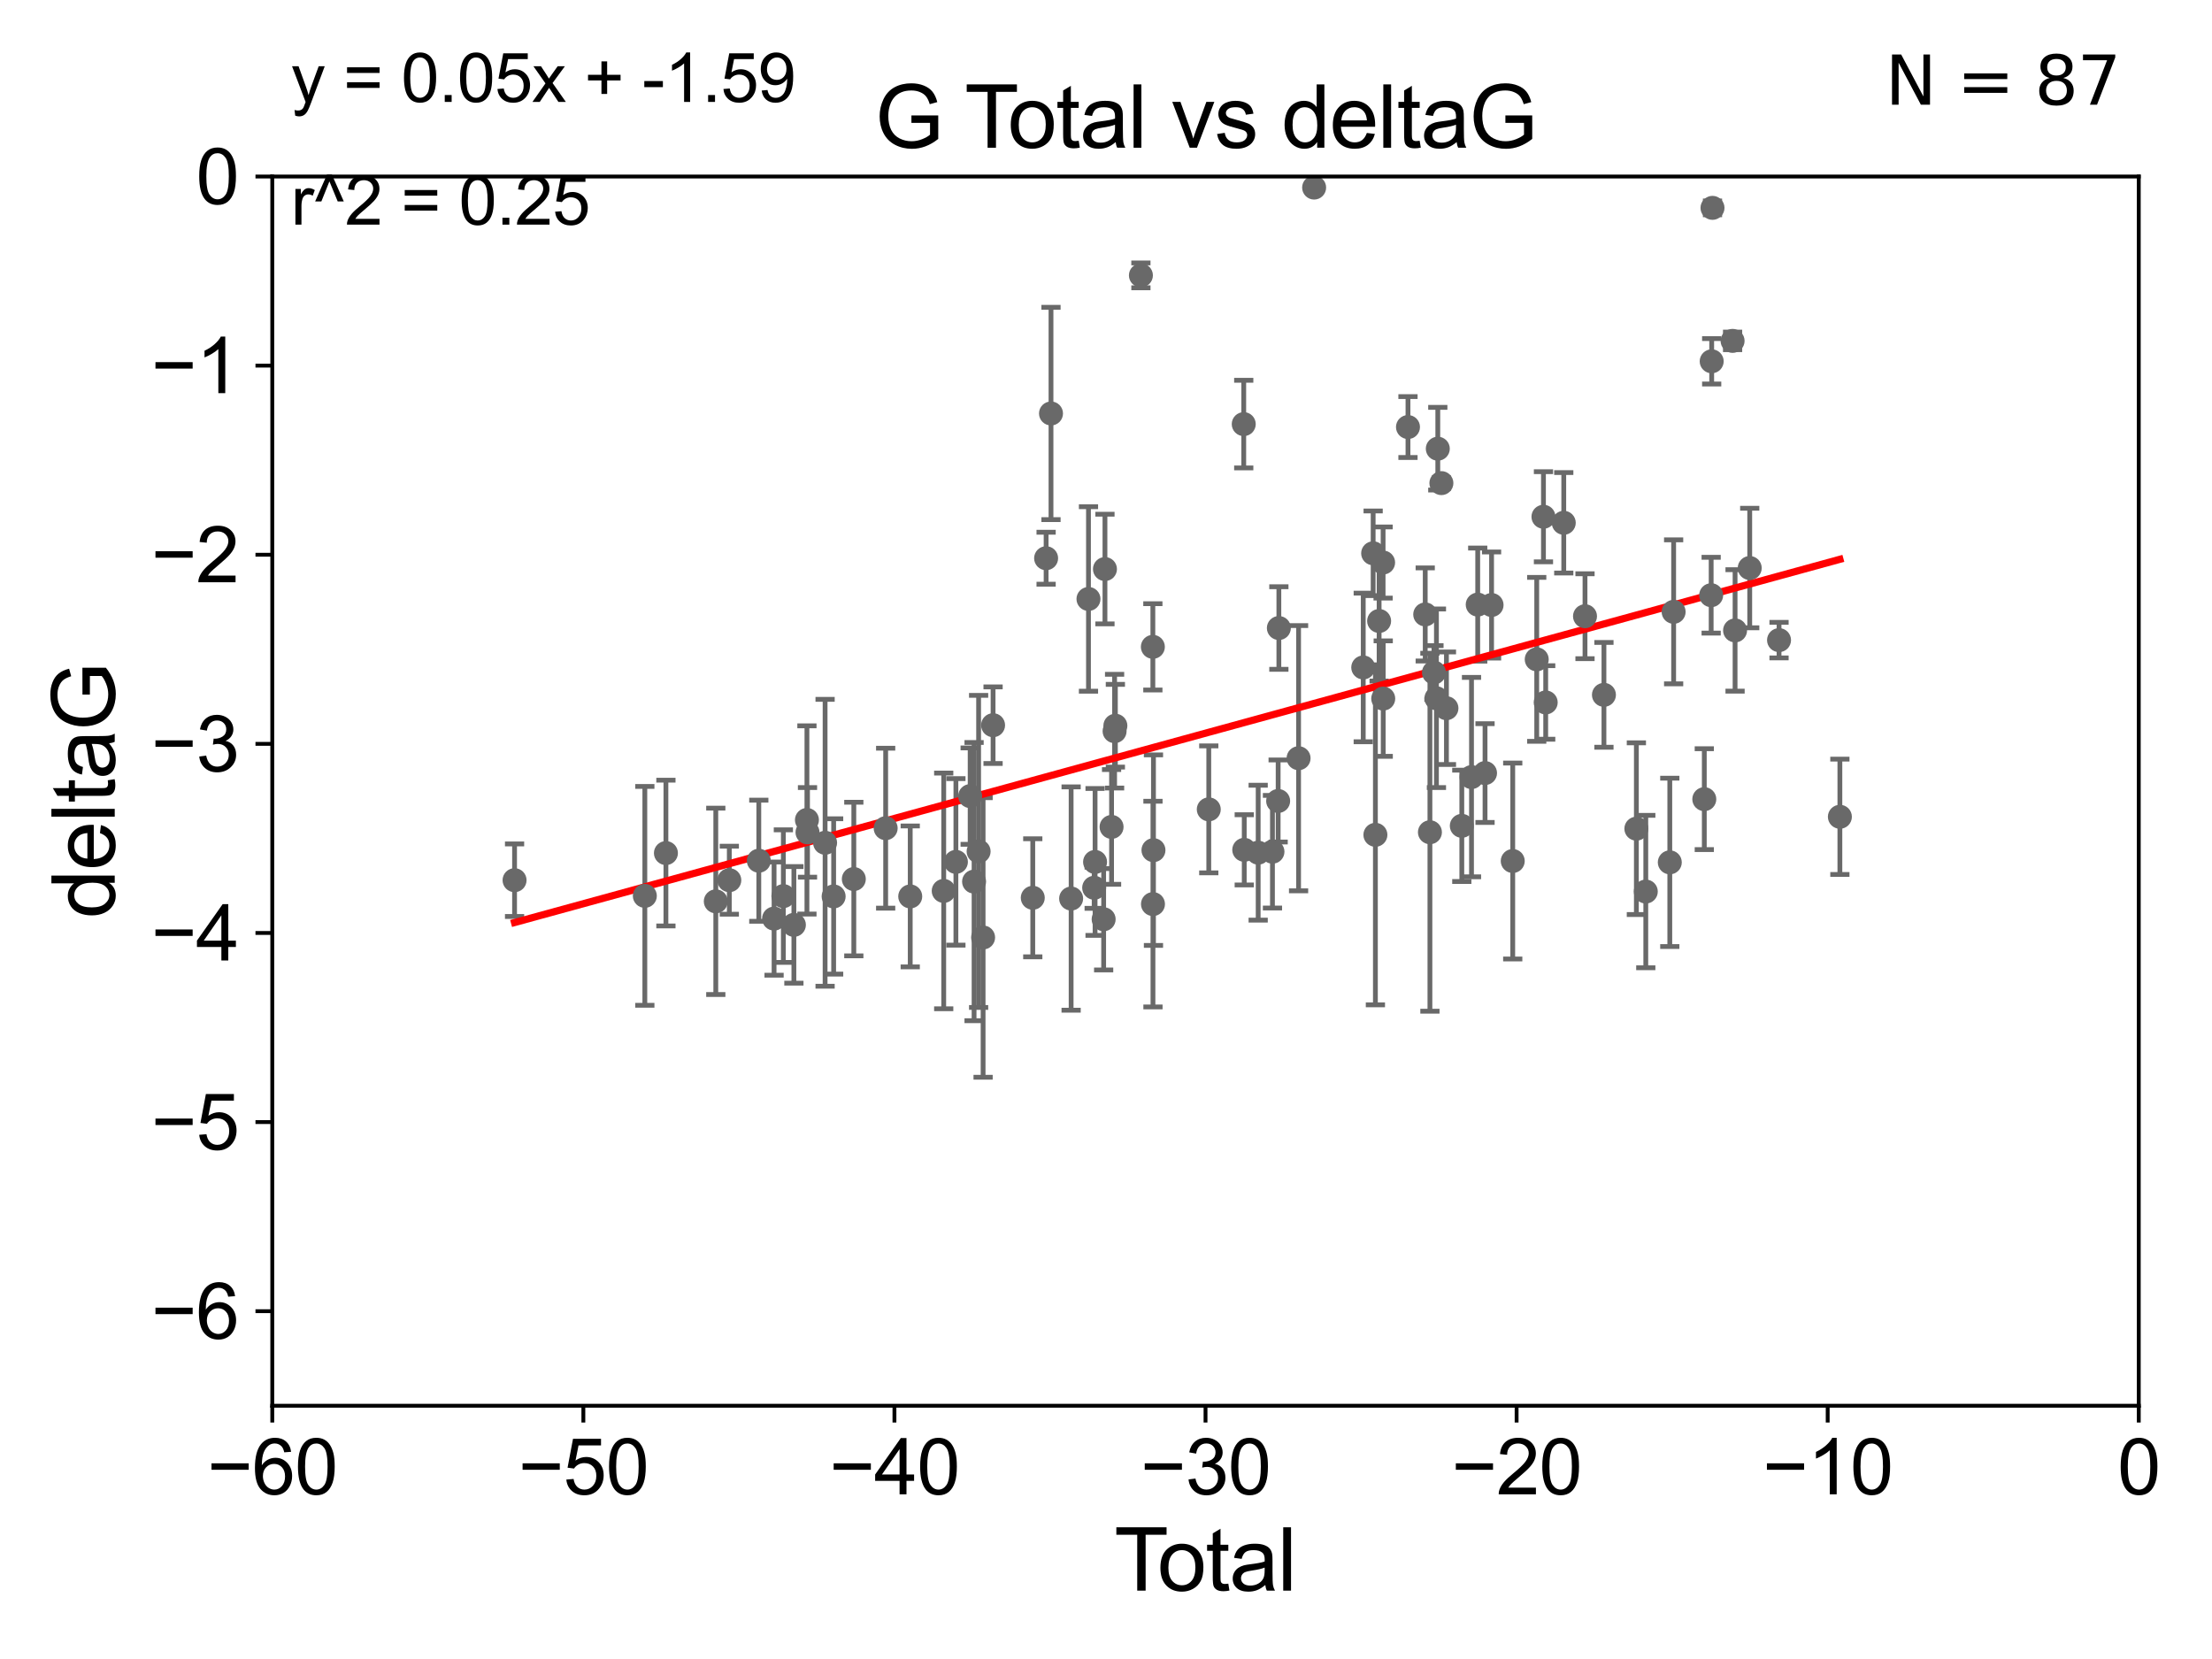 <?xml version="1.0" encoding="utf-8" standalone="no"?>
<!DOCTYPE svg PUBLIC "-//W3C//DTD SVG 1.1//EN"
  "http://www.w3.org/Graphics/SVG/1.1/DTD/svg11.dtd">
<svg xmlns:xlink="http://www.w3.org/1999/xlink" width="460.8pt" height="345.6pt" viewBox="0 0 460.8 345.6" xmlns="http://www.w3.org/2000/svg" version="1.1">
 <defs>
  <style type="text/css">*{stroke-linejoin: round; stroke-linecap: butt}</style>
 </defs>
 <g id="figure_1">
  <g id="patch_1">
   <path d="M 0 345.6 
L 460.8 345.6 
L 460.8 0 
L 0 0 
z
" style="fill: #ffffff"/>
  </g>
  <g id="axes_1">
   <g id="patch_2">
    <path d="M 56.72 292.84 
L 445.545 292.84 
L 445.545 36.775 
L 56.72 36.775 
z
" style="fill: #ffffff"/>
   </g>
   <g id="PathCollection_1">
    <defs>
     <path id="m5ef989c538" d="M 0 1.118 
C 0.297 1.118 0.581 1 0.791 0.791 
C 1 0.581 1.118 0.297 1.118 0 
C 1.118 -0.297 1 -0.581 0.791 -0.791 
C 0.581 -1 0.297 -1.118 0 -1.118 
C -0.297 -1.118 -0.581 -1 -0.791 -0.791 
C -1 -0.581 -1.118 -0.297 -1.118 0 
C -1.118 0.297 -1 0.581 -0.791 0.791 
C -0.581 1 -0.297 1.118 0 1.118 
z
" style="stroke: #696969"/>
    </defs>
    <g clip-path="url(#pa029301b4d)">
     <use xlink:href="#m5ef989c538" x="107.193" y="183.361" style="fill: #696969; stroke: #696969"/>
     <use xlink:href="#m5ef989c538" x="134.331" y="186.627" style="fill: #696969; stroke: #696969"/>
     <use xlink:href="#m5ef989c538" x="138.723" y="177.712" style="fill: #696969; stroke: #696969"/>
     <use xlink:href="#m5ef989c538" x="149.113" y="187.766" style="fill: #696969; stroke: #696969"/>
     <use xlink:href="#m5ef989c538" x="151.929" y="183.361" style="fill: #696969; stroke: #696969"/>
     <use xlink:href="#m5ef989c538" x="158.074" y="179.304" style="fill: #696969; stroke: #696969"/>
     <use xlink:href="#m5ef989c538" x="161.254" y="191.362" style="fill: #696969; stroke: #696969"/>
     <use xlink:href="#m5ef989c538" x="163.189" y="186.675" style="fill: #696969; stroke: #696969"/>
     <use xlink:href="#m5ef989c538" x="165.382" y="192.668" style="fill: #696969; stroke: #696969"/>
     <use xlink:href="#m5ef989c538" x="168.098" y="170.809" style="fill: #696969; stroke: #696969"/>
     <use xlink:href="#m5ef989c538" x="168.217" y="173.397" style="fill: #696969; stroke: #696969"/>
     <use xlink:href="#m5ef989c538" x="171.882" y="175.566" style="fill: #696969; stroke: #696969"/>
     <use xlink:href="#m5ef989c538" x="173.663" y="186.743" style="fill: #696969; stroke: #696969"/>
     <use xlink:href="#m5ef989c538" x="177.866" y="183.121" style="fill: #696969; stroke: #696969"/>
     <use xlink:href="#m5ef989c538" x="184.5" y="172.527" style="fill: #696969; stroke: #696969"/>
     <use xlink:href="#m5ef989c538" x="189.618" y="186.741" style="fill: #696969; stroke: #696969"/>
     <use xlink:href="#m5ef989c538" x="196.593" y="185.595" style="fill: #696969; stroke: #696969"/>
     <use xlink:href="#m5ef989c538" x="199.132" y="179.547" style="fill: #696969; stroke: #696969"/>
     <use xlink:href="#m5ef989c538" x="202.102" y="165.842" style="fill: #696969; stroke: #696969"/>
     <use xlink:href="#m5ef989c538" x="202.919" y="183.656" style="fill: #696969; stroke: #696969"/>
     <use xlink:href="#m5ef989c538" x="203.864" y="177.365" style="fill: #696969; stroke: #696969"/>
     <use xlink:href="#m5ef989c538" x="204.798" y="195.295" style="fill: #696969; stroke: #696969"/>
     <use xlink:href="#m5ef989c538" x="206.875" y="151.072" style="fill: #696969; stroke: #696969"/>
     <use xlink:href="#m5ef989c538" x="215.145" y="187.024" style="fill: #696969; stroke: #696969"/>
     <use xlink:href="#m5ef989c538" x="217.924" y="116.288" style="fill: #696969; stroke: #696969"/>
     <use xlink:href="#m5ef989c538" x="218.942" y="86.133" style="fill: #696969; stroke: #696969"/>
     <use xlink:href="#m5ef989c538" x="223.135" y="187.184" style="fill: #696969; stroke: #696969"/>
     <use xlink:href="#m5ef989c538" x="226.75" y="124.776" style="fill: #696969; stroke: #696969"/>
     <use xlink:href="#m5ef989c538" x="227.936" y="184.94" style="fill: #696969; stroke: #696969"/>
     <use xlink:href="#m5ef989c538" x="228.124" y="179.561" style="fill: #696969; stroke: #696969"/>
     <use xlink:href="#m5ef989c538" x="229.91" y="191.497" style="fill: #696969; stroke: #696969"/>
     <use xlink:href="#m5ef989c538" x="230.183" y="118.544" style="fill: #696969; stroke: #696969"/>
     <use xlink:href="#m5ef989c538" x="231.56" y="172.264" style="fill: #696969; stroke: #696969"/>
     <use xlink:href="#m5ef989c538" x="232.19" y="152.317" style="fill: #696969; stroke: #696969"/>
     <use xlink:href="#m5ef989c538" x="232.353" y="151.181" style="fill: #696969; stroke: #696969"/>
     <use xlink:href="#m5ef989c538" x="237.672" y="57.363" style="fill: #696969; stroke: #696969"/>
     <use xlink:href="#m5ef989c538" x="240.162" y="134.75" style="fill: #696969; stroke: #696969"/>
     <use xlink:href="#m5ef989c538" x="240.184" y="188.337" style="fill: #696969; stroke: #696969"/>
     <use xlink:href="#m5ef989c538" x="240.288" y="177.103" style="fill: #696969; stroke: #696969"/>
     <use xlink:href="#m5ef989c538" x="251.81" y="168.607" style="fill: #696969; stroke: #696969"/>
     <use xlink:href="#m5ef989c538" x="259.094" y="88.35" style="fill: #696969; stroke: #696969"/>
     <use xlink:href="#m5ef989c538" x="259.2" y="177.035" style="fill: #696969; stroke: #696969"/>
     <use xlink:href="#m5ef989c538" x="262.101" y="177.627" style="fill: #696969; stroke: #696969"/>
     <use xlink:href="#m5ef989c538" x="265.077" y="177.423" style="fill: #696969; stroke: #696969"/>
     <use xlink:href="#m5ef989c538" x="266.261" y="166.859" style="fill: #696969; stroke: #696969"/>
     <use xlink:href="#m5ef989c538" x="266.411" y="130.831" style="fill: #696969; stroke: #696969"/>
     <use xlink:href="#m5ef989c538" x="270.518" y="157.948" style="fill: #696969; stroke: #696969"/>
     <use xlink:href="#m5ef989c538" x="273.757" y="39.074" style="fill: #696969; stroke: #696969"/>
     <use xlink:href="#m5ef989c538" x="283.989" y="139.042" style="fill: #696969; stroke: #696969"/>
     <use xlink:href="#m5ef989c538" x="286.052" y="115.259" style="fill: #696969; stroke: #696969"/>
     <use xlink:href="#m5ef989c538" x="286.521" y="173.908" style="fill: #696969; stroke: #696969"/>
     <use xlink:href="#m5ef989c538" x="287.295" y="129.363" style="fill: #696969; stroke: #696969"/>
     <use xlink:href="#m5ef989c538" x="288.126" y="117.184" style="fill: #696969; stroke: #696969"/>
     <use xlink:href="#m5ef989c538" x="288.151" y="145.529" style="fill: #696969; stroke: #696969"/>
     <use xlink:href="#m5ef989c538" x="293.308" y="88.96" style="fill: #696969; stroke: #696969"/>
     <use xlink:href="#m5ef989c538" x="296.9" y="127.998" style="fill: #696969; stroke: #696969"/>
     <use xlink:href="#m5ef989c538" x="297.879" y="173.37" style="fill: #696969; stroke: #696969"/>
     <use xlink:href="#m5ef989c538" x="298.72" y="140.106" style="fill: #696969; stroke: #696969"/>
     <use xlink:href="#m5ef989c538" x="299.235" y="145.462" style="fill: #696969; stroke: #696969"/>
     <use xlink:href="#m5ef989c538" x="299.52" y="93.472" style="fill: #696969; stroke: #696969"/>
     <use xlink:href="#m5ef989c538" x="300.268" y="100.642" style="fill: #696969; stroke: #696969"/>
     <use xlink:href="#m5ef989c538" x="301.321" y="147.535" style="fill: #696969; stroke: #696969"/>
     <use xlink:href="#m5ef989c538" x="304.521" y="172.036" style="fill: #696969; stroke: #696969"/>
     <use xlink:href="#m5ef989c538" x="306.542" y="161.883" style="fill: #696969; stroke: #696969"/>
     <use xlink:href="#m5ef989c538" x="307.836" y="125.95" style="fill: #696969; stroke: #696969"/>
     <use xlink:href="#m5ef989c538" x="309.36" y="161.044" style="fill: #696969; stroke: #696969"/>
     <use xlink:href="#m5ef989c538" x="310.721" y="126.034" style="fill: #696969; stroke: #696969"/>
     <use xlink:href="#m5ef989c538" x="315.131" y="179.365" style="fill: #696969; stroke: #696969"/>
     <use xlink:href="#m5ef989c538" x="320.129" y="137.356" style="fill: #696969; stroke: #696969"/>
     <use xlink:href="#m5ef989c538" x="321.531" y="107.649" style="fill: #696969; stroke: #696969"/>
     <use xlink:href="#m5ef989c538" x="321.998" y="146.332" style="fill: #696969; stroke: #696969"/>
     <use xlink:href="#m5ef989c538" x="325.76" y="108.91" style="fill: #696969; stroke: #696969"/>
     <use xlink:href="#m5ef989c538" x="330.185" y="128.37" style="fill: #696969; stroke: #696969"/>
     <use xlink:href="#m5ef989c538" x="334.13" y="144.75" style="fill: #696969; stroke: #696969"/>
     <use xlink:href="#m5ef989c538" x="340.886" y="172.629" style="fill: #696969; stroke: #696969"/>
     <use xlink:href="#m5ef989c538" x="342.848" y="185.726" style="fill: #696969; stroke: #696969"/>
     <use xlink:href="#m5ef989c538" x="347.849" y="179.642" style="fill: #696969; stroke: #696969"/>
     <use xlink:href="#m5ef989c538" x="348.649" y="127.457" style="fill: #696969; stroke: #696969"/>
     <use xlink:href="#m5ef989c538" x="355.036" y="166.478" style="fill: #696969; stroke: #696969"/>
     <use xlink:href="#m5ef989c538" x="356.466" y="123.993" style="fill: #696969; stroke: #696969"/>
     <use xlink:href="#m5ef989c538" x="356.576" y="75.265" style="fill: #696969; stroke: #696969"/>
     <use xlink:href="#m5ef989c538" x="356.745" y="43.3" style="fill: #696969; stroke: #696969"/>
     <use xlink:href="#m5ef989c538" x="360.93" y="71.012" style="fill: #696969; stroke: #696969"/>
     <use xlink:href="#m5ef989c538" x="361.447" y="131.327" style="fill: #696969; stroke: #696969"/>
     <use xlink:href="#m5ef989c538" x="364.5" y="118.329" style="fill: #696969; stroke: #696969"/>
     <use xlink:href="#m5ef989c538" x="370.606" y="133.35" style="fill: #696969; stroke: #696969"/>
     <use xlink:href="#m5ef989c538" x="383.281" y="170.152" style="fill: #696969; stroke: #696969"/>
    </g>
   </g>
   <g id="matplotlib.axis_1">
    <g id="xtick_1">
     <g id="line2d_1">
      <defs>
       <path id="m9797c02882" d="M 0 0 
L 0 3.5 
" style="stroke: #000000; stroke-width: 0.8"/>
      </defs>
      <g>
       <use xlink:href="#m9797c02882" x="56.72" y="292.84" style="stroke: #000000; stroke-width: 0.8"/>
      </g>
     </g>
     <g id="text_1">
      <!-- −60 -->
      <g transform="translate(43.15 311.293)scale(0.16 -0.16)">
       <defs>
        <path id="ArialMT-2212" d="M 3381 1997 
L 356 1997 
L 356 2522 
L 3381 2522 
L 3381 1997 
z
" transform="scale(0.016)"/>
        <path id="ArialMT-36" d="M 3184 3459 
L 2625 3416 
Q 2550 3747 2413 3897 
Q 2184 4138 1850 4138 
Q 1581 4138 1378 3988 
Q 1113 3794 959 3422 
Q 806 3050 800 2363 
Q 1003 2672 1297 2822 
Q 1591 2972 1913 2972 
Q 2475 2972 2870 2558 
Q 3266 2144 3266 1488 
Q 3266 1056 3080 686 
Q 2894 316 2569 119 
Q 2244 -78 1831 -78 
Q 1128 -78 684 439 
Q 241 956 241 2144 
Q 241 3472 731 4075 
Q 1159 4600 1884 4600 
Q 2425 4600 2770 4297 
Q 3116 3994 3184 3459 
z
M 888 1484 
Q 888 1194 1011 928 
Q 1134 663 1356 523 
Q 1578 384 1822 384 
Q 2178 384 2434 671 
Q 2691 959 2691 1453 
Q 2691 1928 2437 2201 
Q 2184 2475 1800 2475 
Q 1419 2475 1153 2201 
Q 888 1928 888 1484 
z
" transform="scale(0.016)"/>
        <path id="ArialMT-30" d="M 266 2259 
Q 266 3072 433 3567 
Q 600 4063 929 4331 
Q 1259 4600 1759 4600 
Q 2128 4600 2406 4451 
Q 2684 4303 2865 4023 
Q 3047 3744 3150 3342 
Q 3253 2941 3253 2259 
Q 3253 1453 3087 958 
Q 2922 463 2592 192 
Q 2263 -78 1759 -78 
Q 1097 -78 719 397 
Q 266 969 266 2259 
z
M 844 2259 
Q 844 1131 1108 757 
Q 1372 384 1759 384 
Q 2147 384 2411 759 
Q 2675 1134 2675 2259 
Q 2675 3391 2411 3762 
Q 2147 4134 1753 4134 
Q 1366 4134 1134 3806 
Q 844 3388 844 2259 
z
" transform="scale(0.016)"/>
       </defs>
       <use xlink:href="#ArialMT-2212"/>
       <use xlink:href="#ArialMT-36" x="58.398"/>
       <use xlink:href="#ArialMT-30" x="114.014"/>
      </g>
     </g>
    </g>
    <g id="xtick_2">
     <g id="line2d_2">
      <g>
       <use xlink:href="#m9797c02882" x="121.524" y="292.84" style="stroke: #000000; stroke-width: 0.8"/>
      </g>
     </g>
     <g id="text_2">
      <!-- −50 -->
      <g transform="translate(107.954 311.293)scale(0.16 -0.16)">
       <defs>
        <path id="ArialMT-35" d="M 266 1200 
L 856 1250 
Q 922 819 1161 601 
Q 1400 384 1738 384 
Q 2144 384 2425 690 
Q 2706 997 2706 1503 
Q 2706 1984 2436 2262 
Q 2166 2541 1728 2541 
Q 1456 2541 1237 2417 
Q 1019 2294 894 2097 
L 366 2166 
L 809 4519 
L 3088 4519 
L 3088 3981 
L 1259 3981 
L 1013 2750 
Q 1425 3038 1878 3038 
Q 2478 3038 2890 2622 
Q 3303 2206 3303 1553 
Q 3303 931 2941 478 
Q 2500 -78 1738 -78 
Q 1113 -78 717 272 
Q 322 622 266 1200 
z
" transform="scale(0.016)"/>
       </defs>
       <use xlink:href="#ArialMT-2212"/>
       <use xlink:href="#ArialMT-35" x="58.398"/>
       <use xlink:href="#ArialMT-30" x="114.014"/>
      </g>
     </g>
    </g>
    <g id="xtick_3">
     <g id="line2d_3">
      <g>
       <use xlink:href="#m9797c02882" x="186.328" y="292.84" style="stroke: #000000; stroke-width: 0.8"/>
      </g>
     </g>
     <g id="text_3">
      <!-- −40 -->
      <g transform="translate(172.758 311.293)scale(0.16 -0.16)">
       <defs>
        <path id="ArialMT-34" d="M 2069 0 
L 2069 1097 
L 81 1097 
L 81 1613 
L 2172 4581 
L 2631 4581 
L 2631 1613 
L 3250 1613 
L 3250 1097 
L 2631 1097 
L 2631 0 
L 2069 0 
z
M 2069 1613 
L 2069 3678 
L 634 1613 
L 2069 1613 
z
" transform="scale(0.016)"/>
       </defs>
       <use xlink:href="#ArialMT-2212"/>
       <use xlink:href="#ArialMT-34" x="58.398"/>
       <use xlink:href="#ArialMT-30" x="114.014"/>
      </g>
     </g>
    </g>
    <g id="xtick_4">
     <g id="line2d_4">
      <g>
       <use xlink:href="#m9797c02882" x="251.132" y="292.84" style="stroke: #000000; stroke-width: 0.8"/>
      </g>
     </g>
     <g id="text_4">
      <!-- −30 -->
      <g transform="translate(237.562 311.293)scale(0.16 -0.16)">
       <defs>
        <path id="ArialMT-33" d="M 269 1209 
L 831 1284 
Q 928 806 1161 595 
Q 1394 384 1728 384 
Q 2125 384 2398 659 
Q 2672 934 2672 1341 
Q 2672 1728 2419 1979 
Q 2166 2231 1775 2231 
Q 1616 2231 1378 2169 
L 1441 2663 
Q 1497 2656 1531 2656 
Q 1891 2656 2178 2843 
Q 2466 3031 2466 3422 
Q 2466 3731 2256 3934 
Q 2047 4138 1716 4138 
Q 1388 4138 1169 3931 
Q 950 3725 888 3313 
L 325 3413 
Q 428 3978 793 4289 
Q 1159 4600 1703 4600 
Q 2078 4600 2393 4439 
Q 2709 4278 2876 4000 
Q 3044 3722 3044 3409 
Q 3044 3113 2884 2869 
Q 2725 2625 2413 2481 
Q 2819 2388 3044 2092 
Q 3269 1797 3269 1353 
Q 3269 753 2831 336 
Q 2394 -81 1725 -81 
Q 1122 -81 723 278 
Q 325 638 269 1209 
z
" transform="scale(0.016)"/>
       </defs>
       <use xlink:href="#ArialMT-2212"/>
       <use xlink:href="#ArialMT-33" x="58.398"/>
       <use xlink:href="#ArialMT-30" x="114.014"/>
      </g>
     </g>
    </g>
    <g id="xtick_5">
     <g id="line2d_5">
      <g>
       <use xlink:href="#m9797c02882" x="315.937" y="292.84" style="stroke: #000000; stroke-width: 0.8"/>
      </g>
     </g>
     <g id="text_5">
      <!-- −20 -->
      <g transform="translate(302.367 311.293)scale(0.16 -0.16)">
       <defs>
        <path id="ArialMT-32" d="M 3222 541 
L 3222 0 
L 194 0 
Q 188 203 259 391 
Q 375 700 629 1000 
Q 884 1300 1366 1694 
Q 2113 2306 2375 2664 
Q 2638 3022 2638 3341 
Q 2638 3675 2398 3904 
Q 2159 4134 1775 4134 
Q 1369 4134 1125 3890 
Q 881 3647 878 3216 
L 300 3275 
Q 359 3922 746 4261 
Q 1134 4600 1788 4600 
Q 2447 4600 2831 4234 
Q 3216 3869 3216 3328 
Q 3216 3053 3103 2787 
Q 2991 2522 2730 2228 
Q 2469 1934 1863 1422 
Q 1356 997 1212 845 
Q 1069 694 975 541 
L 3222 541 
z
" transform="scale(0.016)"/>
       </defs>
       <use xlink:href="#ArialMT-2212"/>
       <use xlink:href="#ArialMT-32" x="58.398"/>
       <use xlink:href="#ArialMT-30" x="114.014"/>
      </g>
     </g>
    </g>
    <g id="xtick_6">
     <g id="line2d_6">
      <g>
       <use xlink:href="#m9797c02882" x="380.741" y="292.84" style="stroke: #000000; stroke-width: 0.8"/>
      </g>
     </g>
     <g id="text_6">
      <!-- −10 -->
      <g transform="translate(367.171 311.293)scale(0.16 -0.16)">
       <defs>
        <path id="ArialMT-31" d="M 2384 0 
L 1822 0 
L 1822 3584 
Q 1619 3391 1289 3197 
Q 959 3003 697 2906 
L 697 3450 
Q 1169 3672 1522 3987 
Q 1875 4303 2022 4600 
L 2384 4600 
L 2384 0 
z
" transform="scale(0.016)"/>
       </defs>
       <use xlink:href="#ArialMT-2212"/>
       <use xlink:href="#ArialMT-31" x="58.398"/>
       <use xlink:href="#ArialMT-30" x="114.014"/>
      </g>
     </g>
    </g>
    <g id="xtick_7">
     <g id="line2d_7">
      <g>
       <use xlink:href="#m9797c02882" x="445.545" y="292.84" style="stroke: #000000; stroke-width: 0.8"/>
      </g>
     </g>
     <g id="text_7">
      <!-- 0 -->
      <g transform="translate(441.096 311.293)scale(0.16 -0.16)">
       <use xlink:href="#ArialMT-30"/>
      </g>
     </g>
    </g>
    <g id="text_8">
     <!-- Total -->
     <g transform="translate(232.127 331.357)scale(0.18 -0.18)">
      <defs>
       <path id="ArialMT-54" d="M 1659 0 
L 1659 4041 
L 150 4041 
L 150 4581 
L 3781 4581 
L 3781 4041 
L 2266 4041 
L 2266 0 
L 1659 0 
z
" transform="scale(0.016)"/>
       <path id="ArialMT-6f" d="M 213 1659 
Q 213 2581 725 3025 
Q 1153 3394 1769 3394 
Q 2453 3394 2887 2945 
Q 3322 2497 3322 1706 
Q 3322 1066 3130 698 
Q 2938 331 2570 128 
Q 2203 -75 1769 -75 
Q 1072 -75 642 372 
Q 213 819 213 1659 
z
M 791 1659 
Q 791 1022 1069 705 
Q 1347 388 1769 388 
Q 2188 388 2466 706 
Q 2744 1025 2744 1678 
Q 2744 2294 2464 2611 
Q 2184 2928 1769 2928 
Q 1347 2928 1069 2612 
Q 791 2297 791 1659 
z
" transform="scale(0.016)"/>
       <path id="ArialMT-74" d="M 1650 503 
L 1731 6 
Q 1494 -44 1306 -44 
Q 1000 -44 831 53 
Q 663 150 594 308 
Q 525 466 525 972 
L 525 2881 
L 113 2881 
L 113 3319 
L 525 3319 
L 525 4141 
L 1084 4478 
L 1084 3319 
L 1650 3319 
L 1650 2881 
L 1084 2881 
L 1084 941 
Q 1084 700 1114 631 
Q 1144 563 1211 522 
Q 1278 481 1403 481 
Q 1497 481 1650 503 
z
" transform="scale(0.016)"/>
       <path id="ArialMT-61" d="M 2588 409 
Q 2275 144 1986 34 
Q 1697 -75 1366 -75 
Q 819 -75 525 192 
Q 231 459 231 875 
Q 231 1119 342 1320 
Q 453 1522 633 1644 
Q 813 1766 1038 1828 
Q 1203 1872 1538 1913 
Q 2219 1994 2541 2106 
Q 2544 2222 2544 2253 
Q 2544 2597 2384 2738 
Q 2169 2928 1744 2928 
Q 1347 2928 1158 2789 
Q 969 2650 878 2297 
L 328 2372 
Q 403 2725 575 2942 
Q 747 3159 1072 3276 
Q 1397 3394 1825 3394 
Q 2250 3394 2515 3294 
Q 2781 3194 2906 3042 
Q 3031 2891 3081 2659 
Q 3109 2516 3109 2141 
L 3109 1391 
Q 3109 606 3145 398 
Q 3181 191 3288 0 
L 2700 0 
Q 2613 175 2588 409 
z
M 2541 1666 
Q 2234 1541 1622 1453 
Q 1275 1403 1131 1340 
Q 988 1278 909 1158 
Q 831 1038 831 891 
Q 831 666 1001 516 
Q 1172 366 1500 366 
Q 1825 366 2078 508 
Q 2331 650 2450 897 
Q 2541 1088 2541 1459 
L 2541 1666 
z
" transform="scale(0.016)"/>
       <path id="ArialMT-6c" d="M 409 0 
L 409 4581 
L 972 4581 
L 972 0 
L 409 0 
z
" transform="scale(0.016)"/>
      </defs>
      <use xlink:href="#ArialMT-54"/>
      <use xlink:href="#ArialMT-6f" x="49.959"/>
      <use xlink:href="#ArialMT-74" x="105.574"/>
      <use xlink:href="#ArialMT-61" x="133.357"/>
      <use xlink:href="#ArialMT-6c" x="188.973"/>
     </g>
    </g>
   </g>
   <g id="matplotlib.axis_2">
    <g id="ytick_1">
     <g id="line2d_8">
      <defs>
       <path id="m21534172da" d="M 0 0 
L -3.5 0 
" style="stroke: #000000; stroke-width: 0.8"/>
      </defs>
      <g>
       <use xlink:href="#m21534172da" x="56.72" y="273.143" style="stroke: #000000; stroke-width: 0.8"/>
      </g>
     </g>
     <g id="text_9">
      <!-- −6 -->
      <g transform="translate(31.477 278.869)scale(0.16 -0.16)">
       <use xlink:href="#ArialMT-2212"/>
       <use xlink:href="#ArialMT-36" x="58.398"/>
      </g>
     </g>
    </g>
    <g id="ytick_2">
     <g id="line2d_9">
      <g>
       <use xlink:href="#m21534172da" x="56.72" y="233.748" style="stroke: #000000; stroke-width: 0.8"/>
      </g>
     </g>
     <g id="text_10">
      <!-- −5 -->
      <g transform="translate(31.477 239.474)scale(0.16 -0.16)">
       <use xlink:href="#ArialMT-2212"/>
       <use xlink:href="#ArialMT-35" x="58.398"/>
      </g>
     </g>
    </g>
    <g id="ytick_3">
     <g id="line2d_10">
      <g>
       <use xlink:href="#m21534172da" x="56.72" y="194.353" style="stroke: #000000; stroke-width: 0.8"/>
      </g>
     </g>
     <g id="text_11">
      <!-- −4 -->
      <g transform="translate(31.477 200.08)scale(0.16 -0.16)">
       <use xlink:href="#ArialMT-2212"/>
       <use xlink:href="#ArialMT-34" x="58.398"/>
      </g>
     </g>
    </g>
    <g id="ytick_4">
     <g id="line2d_11">
      <g>
       <use xlink:href="#m21534172da" x="56.72" y="154.959" style="stroke: #000000; stroke-width: 0.8"/>
      </g>
     </g>
     <g id="text_12">
      <!-- −3 -->
      <g transform="translate(31.477 160.685)scale(0.16 -0.16)">
       <use xlink:href="#ArialMT-2212"/>
       <use xlink:href="#ArialMT-33" x="58.398"/>
      </g>
     </g>
    </g>
    <g id="ytick_5">
     <g id="line2d_12">
      <g>
       <use xlink:href="#m21534172da" x="56.72" y="115.564" style="stroke: #000000; stroke-width: 0.8"/>
      </g>
     </g>
     <g id="text_13">
      <!-- −2 -->
      <g transform="translate(31.477 121.29)scale(0.16 -0.16)">
       <use xlink:href="#ArialMT-2212"/>
       <use xlink:href="#ArialMT-32" x="58.398"/>
      </g>
     </g>
    </g>
    <g id="ytick_6">
     <g id="line2d_13">
      <g>
       <use xlink:href="#m21534172da" x="56.72" y="76.17" style="stroke: #000000; stroke-width: 0.8"/>
      </g>
     </g>
     <g id="text_14">
      <!-- −1 -->
      <g transform="translate(31.477 81.896)scale(0.16 -0.16)">
       <use xlink:href="#ArialMT-2212"/>
       <use xlink:href="#ArialMT-31" x="58.398"/>
      </g>
     </g>
    </g>
    <g id="ytick_7">
     <g id="line2d_14">
      <g>
       <use xlink:href="#m21534172da" x="56.72" y="36.775" style="stroke: #000000; stroke-width: 0.8"/>
      </g>
     </g>
     <g id="text_15">
      <!-- 0 -->
      <g transform="translate(40.822 42.501)scale(0.16 -0.16)">
       <use xlink:href="#ArialMT-30"/>
      </g>
     </g>
    </g>
    <g id="text_16">
     <!-- deltaG -->
     <g transform="translate(23.9 191.322)rotate(-90)scale(0.18 -0.18)">
      <defs>
       <path id="ArialMT-64" d="M 2575 0 
L 2575 419 
Q 2259 -75 1647 -75 
Q 1250 -75 917 144 
Q 584 363 401 755 
Q 219 1147 219 1656 
Q 219 2153 384 2558 
Q 550 2963 881 3178 
Q 1213 3394 1622 3394 
Q 1922 3394 2156 3267 
Q 2391 3141 2538 2938 
L 2538 4581 
L 3097 4581 
L 3097 0 
L 2575 0 
z
M 797 1656 
Q 797 1019 1065 703 
Q 1334 388 1700 388 
Q 2069 388 2326 689 
Q 2584 991 2584 1609 
Q 2584 2291 2321 2609 
Q 2059 2928 1675 2928 
Q 1300 2928 1048 2622 
Q 797 2316 797 1656 
z
" transform="scale(0.016)"/>
       <path id="ArialMT-65" d="M 2694 1069 
L 3275 997 
Q 3138 488 2766 206 
Q 2394 -75 1816 -75 
Q 1088 -75 661 373 
Q 234 822 234 1631 
Q 234 2469 665 2931 
Q 1097 3394 1784 3394 
Q 2450 3394 2872 2941 
Q 3294 2488 3294 1666 
Q 3294 1616 3291 1516 
L 816 1516 
Q 847 969 1125 678 
Q 1403 388 1819 388 
Q 2128 388 2347 550 
Q 2566 713 2694 1069 
z
M 847 1978 
L 2700 1978 
Q 2663 2397 2488 2606 
Q 2219 2931 1791 2931 
Q 1403 2931 1139 2672 
Q 875 2413 847 1978 
z
" transform="scale(0.016)"/>
       <path id="ArialMT-47" d="M 2638 1797 
L 2638 2334 
L 4578 2338 
L 4578 638 
Q 4131 281 3656 101 
Q 3181 -78 2681 -78 
Q 2006 -78 1454 211 
Q 903 500 622 1047 
Q 341 1594 341 2269 
Q 341 2938 620 3517 
Q 900 4097 1425 4378 
Q 1950 4659 2634 4659 
Q 3131 4659 3532 4498 
Q 3934 4338 4162 4050 
Q 4391 3763 4509 3300 
L 3963 3150 
Q 3859 3500 3706 3700 
Q 3553 3900 3268 4020 
Q 2984 4141 2638 4141 
Q 2222 4141 1919 4014 
Q 1616 3888 1430 3681 
Q 1244 3475 1141 3228 
Q 966 2803 966 2306 
Q 966 1694 1177 1281 
Q 1388 869 1791 669 
Q 2194 469 2647 469 
Q 3041 469 3416 620 
Q 3791 772 3984 944 
L 3984 1797 
L 2638 1797 
z
" transform="scale(0.016)"/>
      </defs>
      <use xlink:href="#ArialMT-64"/>
      <use xlink:href="#ArialMT-65" x="55.615"/>
      <use xlink:href="#ArialMT-6c" x="111.23"/>
      <use xlink:href="#ArialMT-74" x="133.447"/>
      <use xlink:href="#ArialMT-61" x="161.23"/>
      <use xlink:href="#ArialMT-47" x="216.846"/>
     </g>
    </g>
   </g>
   <g id="LineCollection_1">
    <path d="M 107.193 190.918 
L 107.193 175.804 
" clip-path="url(#pa029301b4d)" style="fill: none; stroke: #696969"/>
    <path d="M 134.331 209.422 
L 134.331 163.832 
" clip-path="url(#pa029301b4d)" style="fill: none; stroke: #696969"/>
    <path d="M 138.723 192.894 
L 138.723 162.53 
" clip-path="url(#pa029301b4d)" style="fill: none; stroke: #696969"/>
    <path d="M 149.113 207.177 
L 149.113 168.355 
" clip-path="url(#pa029301b4d)" style="fill: none; stroke: #696969"/>
    <path d="M 151.929 190.447 
L 151.929 176.274 
" clip-path="url(#pa029301b4d)" style="fill: none; stroke: #696969"/>
    <path d="M 158.074 191.921 
L 158.074 166.688 
" clip-path="url(#pa029301b4d)" style="fill: none; stroke: #696969"/>
    <path d="M 161.254 203.155 
L 161.254 179.569 
" clip-path="url(#pa029301b4d)" style="fill: none; stroke: #696969"/>
    <path d="M 163.189 200.482 
L 163.189 172.868 
" clip-path="url(#pa029301b4d)" style="fill: none; stroke: #696969"/>
    <path d="M 165.382 204.811 
L 165.382 180.525 
" clip-path="url(#pa029301b4d)" style="fill: none; stroke: #696969"/>
    <path d="M 168.098 190.416 
L 168.098 151.203 
" clip-path="url(#pa029301b4d)" style="fill: none; stroke: #696969"/>
    <path d="M 168.217 182.729 
L 168.217 164.065 
" clip-path="url(#pa029301b4d)" style="fill: none; stroke: #696969"/>
    <path d="M 171.882 205.447 
L 171.882 145.685 
" clip-path="url(#pa029301b4d)" style="fill: none; stroke: #696969"/>
    <path d="M 173.663 202.923 
L 173.663 170.563 
" clip-path="url(#pa029301b4d)" style="fill: none; stroke: #696969"/>
    <path d="M 177.866 199.12 
L 177.866 167.123 
" clip-path="url(#pa029301b4d)" style="fill: none; stroke: #696969"/>
    <path d="M 184.5 189.186 
L 184.5 155.867 
" clip-path="url(#pa029301b4d)" style="fill: none; stroke: #696969"/>
    <path d="M 189.618 201.422 
L 189.618 172.061 
" clip-path="url(#pa029301b4d)" style="fill: none; stroke: #696969"/>
    <path d="M 196.593 210.144 
L 196.593 161.047 
" clip-path="url(#pa029301b4d)" style="fill: none; stroke: #696969"/>
    <path d="M 199.132 196.891 
L 199.132 162.203 
" clip-path="url(#pa029301b4d)" style="fill: none; stroke: #696969"/>
    <path d="M 202.102 175.881 
L 202.102 155.804 
" clip-path="url(#pa029301b4d)" style="fill: none; stroke: #696969"/>
    <path d="M 202.919 212.633 
L 202.919 154.679 
" clip-path="url(#pa029301b4d)" style="fill: none; stroke: #696969"/>
    <path d="M 203.864 209.872 
L 203.864 144.859 
" clip-path="url(#pa029301b4d)" style="fill: none; stroke: #696969"/>
    <path d="M 204.798 224.411 
L 204.798 166.18 
" clip-path="url(#pa029301b4d)" style="fill: none; stroke: #696969"/>
    <path d="M 206.875 159.052 
L 206.875 143.092 
" clip-path="url(#pa029301b4d)" style="fill: none; stroke: #696969"/>
    <path d="M 215.145 199.324 
L 215.145 174.725 
" clip-path="url(#pa029301b4d)" style="fill: none; stroke: #696969"/>
    <path d="M 217.924 121.701 
L 217.924 110.875 
" clip-path="url(#pa029301b4d)" style="fill: none; stroke: #696969"/>
    <path d="M 218.942 108.244 
L 218.942 64.022 
" clip-path="url(#pa029301b4d)" style="fill: none; stroke: #696969"/>
    <path d="M 223.135 210.444 
L 223.135 163.924 
" clip-path="url(#pa029301b4d)" style="fill: none; stroke: #696969"/>
    <path d="M 226.75 143.992 
L 226.75 105.56 
" clip-path="url(#pa029301b4d)" style="fill: none; stroke: #696969"/>
    <path d="M 227.936 189.225 
L 227.936 180.655 
" clip-path="url(#pa029301b4d)" style="fill: none; stroke: #696969"/>
    <path d="M 228.124 194.86 
L 228.124 164.263 
" clip-path="url(#pa029301b4d)" style="fill: none; stroke: #696969"/>
    <path d="M 229.91 202.055 
L 229.91 180.939 
" clip-path="url(#pa029301b4d)" style="fill: none; stroke: #696969"/>
    <path d="M 230.183 129.964 
L 230.183 107.124 
" clip-path="url(#pa029301b4d)" style="fill: none; stroke: #696969"/>
    <path d="M 231.56 184.214 
L 231.56 160.315 
" clip-path="url(#pa029301b4d)" style="fill: none; stroke: #696969"/>
    <path d="M 232.19 164.165 
L 232.19 140.47 
" clip-path="url(#pa029301b4d)" style="fill: none; stroke: #696969"/>
    <path d="M 232.353 159.797 
L 232.353 142.564 
" clip-path="url(#pa029301b4d)" style="fill: none; stroke: #696969"/>
    <path d="M 237.672 59.954 
L 237.672 54.772 
" clip-path="url(#pa029301b4d)" style="fill: none; stroke: #696969"/>
    <path d="M 240.162 143.736 
L 240.162 125.764 
" clip-path="url(#pa029301b4d)" style="fill: none; stroke: #696969"/>
    <path d="M 240.184 209.758 
L 240.184 166.916 
" clip-path="url(#pa029301b4d)" style="fill: none; stroke: #696969"/>
    <path d="M 240.288 196.949 
L 240.288 157.257 
" clip-path="url(#pa029301b4d)" style="fill: none; stroke: #696969"/>
    <path d="M 251.81 181.833 
L 251.81 155.381 
" clip-path="url(#pa029301b4d)" style="fill: none; stroke: #696969"/>
    <path d="M 259.094 97.477 
L 259.094 79.222 
" clip-path="url(#pa029301b4d)" style="fill: none; stroke: #696969"/>
    <path d="M 259.2 184.347 
L 259.2 169.723 
" clip-path="url(#pa029301b4d)" style="fill: none; stroke: #696969"/>
    <path d="M 262.101 191.679 
L 262.101 163.576 
" clip-path="url(#pa029301b4d)" style="fill: none; stroke: #696969"/>
    <path d="M 265.077 189.152 
L 265.077 165.694 
" clip-path="url(#pa029301b4d)" style="fill: none; stroke: #696969"/>
    <path d="M 266.261 175.403 
L 266.261 158.316 
" clip-path="url(#pa029301b4d)" style="fill: none; stroke: #696969"/>
    <path d="M 266.411 139.431 
L 266.411 122.23 
" clip-path="url(#pa029301b4d)" style="fill: none; stroke: #696969"/>
    <path d="M 270.518 185.574 
L 270.518 130.321 
" clip-path="url(#pa029301b4d)" style="fill: none; stroke: #696969"/>
    <path d="M 273.757 39.661 
L 273.757 38.486 
" clip-path="url(#pa029301b4d)" style="fill: none; stroke: #696969"/>
    <path d="M 283.989 154.523 
L 283.989 123.56 
" clip-path="url(#pa029301b4d)" style="fill: none; stroke: #696969"/>
    <path d="M 286.052 124.077 
L 286.052 106.441 
" clip-path="url(#pa029301b4d)" style="fill: none; stroke: #696969"/>
    <path d="M 286.521 209.327 
L 286.521 138.489 
" clip-path="url(#pa029301b4d)" style="fill: none; stroke: #696969"/>
    <path d="M 287.295 141.877 
L 287.295 116.849 
" clip-path="url(#pa029301b4d)" style="fill: none; stroke: #696969"/>
    <path d="M 288.126 124.591 
L 288.126 109.776 
" clip-path="url(#pa029301b4d)" style="fill: none; stroke: #696969"/>
    <path d="M 288.151 157.557 
L 288.151 133.501 
" clip-path="url(#pa029301b4d)" style="fill: none; stroke: #696969"/>
    <path d="M 293.308 95.306 
L 293.308 82.614 
" clip-path="url(#pa029301b4d)" style="fill: none; stroke: #696969"/>
    <path d="M 296.9 137.698 
L 296.9 118.299 
" clip-path="url(#pa029301b4d)" style="fill: none; stroke: #696969"/>
    <path d="M 297.879 210.653 
L 297.879 136.087 
" clip-path="url(#pa029301b4d)" style="fill: none; stroke: #696969"/>
    <path d="M 298.72 145.711 
L 298.72 134.502 
" clip-path="url(#pa029301b4d)" style="fill: none; stroke: #696969"/>
    <path d="M 299.235 164.063 
L 299.235 126.86 
" clip-path="url(#pa029301b4d)" style="fill: none; stroke: #696969"/>
    <path d="M 299.52 102.084 
L 299.52 84.861 
" clip-path="url(#pa029301b4d)" style="fill: none; stroke: #696969"/>
    <path d="M 300.268 101.753 
L 300.268 99.531 
" clip-path="url(#pa029301b4d)" style="fill: none; stroke: #696969"/>
    <path d="M 301.321 159.258 
L 301.321 135.813 
" clip-path="url(#pa029301b4d)" style="fill: none; stroke: #696969"/>
    <path d="M 304.521 183.631 
L 304.521 160.441 
" clip-path="url(#pa029301b4d)" style="fill: none; stroke: #696969"/>
    <path d="M 306.542 182.651 
L 306.542 141.115 
" clip-path="url(#pa029301b4d)" style="fill: none; stroke: #696969"/>
    <path d="M 307.836 137.731 
L 307.836 114.168 
" clip-path="url(#pa029301b4d)" style="fill: none; stroke: #696969"/>
    <path d="M 309.36 171.332 
L 309.36 150.755 
" clip-path="url(#pa029301b4d)" style="fill: none; stroke: #696969"/>
    <path d="M 310.721 137.084 
L 310.721 114.984 
" clip-path="url(#pa029301b4d)" style="fill: none; stroke: #696969"/>
    <path d="M 315.131 199.772 
L 315.131 158.959 
" clip-path="url(#pa029301b4d)" style="fill: none; stroke: #696969"/>
    <path d="M 320.129 154.429 
L 320.129 120.283 
" clip-path="url(#pa029301b4d)" style="fill: none; stroke: #696969"/>
    <path d="M 321.531 117.039 
L 321.531 98.26 
" clip-path="url(#pa029301b4d)" style="fill: none; stroke: #696969"/>
    <path d="M 321.998 153.992 
L 321.998 138.673 
" clip-path="url(#pa029301b4d)" style="fill: none; stroke: #696969"/>
    <path d="M 325.76 119.373 
L 325.76 98.446 
" clip-path="url(#pa029301b4d)" style="fill: none; stroke: #696969"/>
    <path d="M 330.185 137.214 
L 330.185 119.526 
" clip-path="url(#pa029301b4d)" style="fill: none; stroke: #696969"/>
    <path d="M 334.13 155.666 
L 334.13 133.834 
" clip-path="url(#pa029301b4d)" style="fill: none; stroke: #696969"/>
    <path d="M 340.886 190.515 
L 340.886 154.744 
" clip-path="url(#pa029301b4d)" style="fill: none; stroke: #696969"/>
    <path d="M 342.848 201.602 
L 342.848 169.849 
" clip-path="url(#pa029301b4d)" style="fill: none; stroke: #696969"/>
    <path d="M 347.849 197.176 
L 347.849 162.108 
" clip-path="url(#pa029301b4d)" style="fill: none; stroke: #696969"/>
    <path d="M 348.649 142.455 
L 348.649 112.459 
" clip-path="url(#pa029301b4d)" style="fill: none; stroke: #696969"/>
    <path d="M 355.036 176.985 
L 355.036 155.97 
" clip-path="url(#pa029301b4d)" style="fill: none; stroke: #696969"/>
    <path d="M 356.466 131.889 
L 356.466 116.097 
" clip-path="url(#pa029301b4d)" style="fill: none; stroke: #696969"/>
    <path d="M 356.576 79.995 
L 356.576 70.535 
" clip-path="url(#pa029301b4d)" style="fill: none; stroke: #696969"/>
    <path d="M 356.745 44.74 
L 356.745 41.86 
" clip-path="url(#pa029301b4d)" style="fill: none; stroke: #696969"/>
    <path d="M 360.93 72.852 
L 360.93 69.172 
" clip-path="url(#pa029301b4d)" style="fill: none; stroke: #696969"/>
    <path d="M 361.447 143.977 
L 361.447 118.677 
" clip-path="url(#pa029301b4d)" style="fill: none; stroke: #696969"/>
    <path d="M 364.5 130.781 
L 364.5 105.878 
" clip-path="url(#pa029301b4d)" style="fill: none; stroke: #696969"/>
    <path d="M 370.606 137.057 
L 370.606 129.643 
" clip-path="url(#pa029301b4d)" style="fill: none; stroke: #696969"/>
    <path d="M 383.281 182.166 
L 383.281 158.137 
" clip-path="url(#pa029301b4d)" style="fill: none; stroke: #696969"/>
   </g>
   <g id="line2d_15">
    <defs>
     <path id="m6a7c7e7ba0" d="M 2 0 
L -2 -0 
" style="stroke: #696969"/>
    </defs>
    <g clip-path="url(#pa029301b4d)">
     <use xlink:href="#m6a7c7e7ba0" x="107.193" y="190.918" style="fill: #696969; stroke: #696969"/>
     <use xlink:href="#m6a7c7e7ba0" x="134.331" y="209.422" style="fill: #696969; stroke: #696969"/>
     <use xlink:href="#m6a7c7e7ba0" x="138.723" y="192.894" style="fill: #696969; stroke: #696969"/>
     <use xlink:href="#m6a7c7e7ba0" x="149.113" y="207.177" style="fill: #696969; stroke: #696969"/>
     <use xlink:href="#m6a7c7e7ba0" x="151.929" y="190.447" style="fill: #696969; stroke: #696969"/>
     <use xlink:href="#m6a7c7e7ba0" x="158.074" y="191.921" style="fill: #696969; stroke: #696969"/>
     <use xlink:href="#m6a7c7e7ba0" x="161.254" y="203.155" style="fill: #696969; stroke: #696969"/>
     <use xlink:href="#m6a7c7e7ba0" x="163.189" y="200.482" style="fill: #696969; stroke: #696969"/>
     <use xlink:href="#m6a7c7e7ba0" x="165.382" y="204.811" style="fill: #696969; stroke: #696969"/>
     <use xlink:href="#m6a7c7e7ba0" x="168.098" y="190.416" style="fill: #696969; stroke: #696969"/>
     <use xlink:href="#m6a7c7e7ba0" x="168.217" y="182.729" style="fill: #696969; stroke: #696969"/>
     <use xlink:href="#m6a7c7e7ba0" x="171.882" y="205.447" style="fill: #696969; stroke: #696969"/>
     <use xlink:href="#m6a7c7e7ba0" x="173.663" y="202.923" style="fill: #696969; stroke: #696969"/>
     <use xlink:href="#m6a7c7e7ba0" x="177.866" y="199.12" style="fill: #696969; stroke: #696969"/>
     <use xlink:href="#m6a7c7e7ba0" x="184.5" y="189.186" style="fill: #696969; stroke: #696969"/>
     <use xlink:href="#m6a7c7e7ba0" x="189.618" y="201.422" style="fill: #696969; stroke: #696969"/>
     <use xlink:href="#m6a7c7e7ba0" x="196.593" y="210.144" style="fill: #696969; stroke: #696969"/>
     <use xlink:href="#m6a7c7e7ba0" x="199.132" y="196.891" style="fill: #696969; stroke: #696969"/>
     <use xlink:href="#m6a7c7e7ba0" x="202.102" y="175.881" style="fill: #696969; stroke: #696969"/>
     <use xlink:href="#m6a7c7e7ba0" x="202.919" y="212.633" style="fill: #696969; stroke: #696969"/>
     <use xlink:href="#m6a7c7e7ba0" x="203.864" y="209.872" style="fill: #696969; stroke: #696969"/>
     <use xlink:href="#m6a7c7e7ba0" x="204.798" y="224.411" style="fill: #696969; stroke: #696969"/>
     <use xlink:href="#m6a7c7e7ba0" x="206.875" y="159.052" style="fill: #696969; stroke: #696969"/>
     <use xlink:href="#m6a7c7e7ba0" x="215.145" y="199.324" style="fill: #696969; stroke: #696969"/>
     <use xlink:href="#m6a7c7e7ba0" x="217.924" y="121.701" style="fill: #696969; stroke: #696969"/>
     <use xlink:href="#m6a7c7e7ba0" x="218.942" y="108.244" style="fill: #696969; stroke: #696969"/>
     <use xlink:href="#m6a7c7e7ba0" x="223.135" y="210.444" style="fill: #696969; stroke: #696969"/>
     <use xlink:href="#m6a7c7e7ba0" x="226.75" y="143.992" style="fill: #696969; stroke: #696969"/>
     <use xlink:href="#m6a7c7e7ba0" x="227.936" y="189.225" style="fill: #696969; stroke: #696969"/>
     <use xlink:href="#m6a7c7e7ba0" x="228.124" y="194.86" style="fill: #696969; stroke: #696969"/>
     <use xlink:href="#m6a7c7e7ba0" x="229.91" y="202.055" style="fill: #696969; stroke: #696969"/>
     <use xlink:href="#m6a7c7e7ba0" x="230.183" y="129.964" style="fill: #696969; stroke: #696969"/>
     <use xlink:href="#m6a7c7e7ba0" x="231.56" y="184.214" style="fill: #696969; stroke: #696969"/>
     <use xlink:href="#m6a7c7e7ba0" x="232.19" y="164.165" style="fill: #696969; stroke: #696969"/>
     <use xlink:href="#m6a7c7e7ba0" x="232.353" y="159.797" style="fill: #696969; stroke: #696969"/>
     <use xlink:href="#m6a7c7e7ba0" x="237.672" y="59.954" style="fill: #696969; stroke: #696969"/>
     <use xlink:href="#m6a7c7e7ba0" x="240.162" y="143.736" style="fill: #696969; stroke: #696969"/>
     <use xlink:href="#m6a7c7e7ba0" x="240.184" y="209.758" style="fill: #696969; stroke: #696969"/>
     <use xlink:href="#m6a7c7e7ba0" x="240.288" y="196.949" style="fill: #696969; stroke: #696969"/>
     <use xlink:href="#m6a7c7e7ba0" x="251.81" y="181.833" style="fill: #696969; stroke: #696969"/>
     <use xlink:href="#m6a7c7e7ba0" x="259.094" y="97.477" style="fill: #696969; stroke: #696969"/>
     <use xlink:href="#m6a7c7e7ba0" x="259.2" y="184.347" style="fill: #696969; stroke: #696969"/>
     <use xlink:href="#m6a7c7e7ba0" x="262.101" y="191.679" style="fill: #696969; stroke: #696969"/>
     <use xlink:href="#m6a7c7e7ba0" x="265.077" y="189.152" style="fill: #696969; stroke: #696969"/>
     <use xlink:href="#m6a7c7e7ba0" x="266.261" y="175.403" style="fill: #696969; stroke: #696969"/>
     <use xlink:href="#m6a7c7e7ba0" x="266.411" y="139.431" style="fill: #696969; stroke: #696969"/>
     <use xlink:href="#m6a7c7e7ba0" x="270.518" y="185.574" style="fill: #696969; stroke: #696969"/>
     <use xlink:href="#m6a7c7e7ba0" x="273.757" y="39.661" style="fill: #696969; stroke: #696969"/>
     <use xlink:href="#m6a7c7e7ba0" x="283.989" y="154.523" style="fill: #696969; stroke: #696969"/>
     <use xlink:href="#m6a7c7e7ba0" x="286.052" y="124.077" style="fill: #696969; stroke: #696969"/>
     <use xlink:href="#m6a7c7e7ba0" x="286.521" y="209.327" style="fill: #696969; stroke: #696969"/>
     <use xlink:href="#m6a7c7e7ba0" x="287.295" y="141.877" style="fill: #696969; stroke: #696969"/>
     <use xlink:href="#m6a7c7e7ba0" x="288.126" y="124.591" style="fill: #696969; stroke: #696969"/>
     <use xlink:href="#m6a7c7e7ba0" x="288.151" y="157.557" style="fill: #696969; stroke: #696969"/>
     <use xlink:href="#m6a7c7e7ba0" x="293.308" y="95.306" style="fill: #696969; stroke: #696969"/>
     <use xlink:href="#m6a7c7e7ba0" x="296.9" y="137.698" style="fill: #696969; stroke: #696969"/>
     <use xlink:href="#m6a7c7e7ba0" x="297.879" y="210.653" style="fill: #696969; stroke: #696969"/>
     <use xlink:href="#m6a7c7e7ba0" x="298.72" y="145.711" style="fill: #696969; stroke: #696969"/>
     <use xlink:href="#m6a7c7e7ba0" x="299.235" y="164.063" style="fill: #696969; stroke: #696969"/>
     <use xlink:href="#m6a7c7e7ba0" x="299.52" y="102.084" style="fill: #696969; stroke: #696969"/>
     <use xlink:href="#m6a7c7e7ba0" x="300.268" y="101.753" style="fill: #696969; stroke: #696969"/>
     <use xlink:href="#m6a7c7e7ba0" x="301.321" y="159.258" style="fill: #696969; stroke: #696969"/>
     <use xlink:href="#m6a7c7e7ba0" x="304.521" y="183.631" style="fill: #696969; stroke: #696969"/>
     <use xlink:href="#m6a7c7e7ba0" x="306.542" y="182.651" style="fill: #696969; stroke: #696969"/>
     <use xlink:href="#m6a7c7e7ba0" x="307.836" y="137.731" style="fill: #696969; stroke: #696969"/>
     <use xlink:href="#m6a7c7e7ba0" x="309.36" y="171.332" style="fill: #696969; stroke: #696969"/>
     <use xlink:href="#m6a7c7e7ba0" x="310.721" y="137.084" style="fill: #696969; stroke: #696969"/>
     <use xlink:href="#m6a7c7e7ba0" x="315.131" y="199.772" style="fill: #696969; stroke: #696969"/>
     <use xlink:href="#m6a7c7e7ba0" x="320.129" y="154.429" style="fill: #696969; stroke: #696969"/>
     <use xlink:href="#m6a7c7e7ba0" x="321.531" y="117.039" style="fill: #696969; stroke: #696969"/>
     <use xlink:href="#m6a7c7e7ba0" x="321.998" y="153.992" style="fill: #696969; stroke: #696969"/>
     <use xlink:href="#m6a7c7e7ba0" x="325.76" y="119.373" style="fill: #696969; stroke: #696969"/>
     <use xlink:href="#m6a7c7e7ba0" x="330.185" y="137.214" style="fill: #696969; stroke: #696969"/>
     <use xlink:href="#m6a7c7e7ba0" x="334.13" y="155.666" style="fill: #696969; stroke: #696969"/>
     <use xlink:href="#m6a7c7e7ba0" x="340.886" y="190.515" style="fill: #696969; stroke: #696969"/>
     <use xlink:href="#m6a7c7e7ba0" x="342.848" y="201.602" style="fill: #696969; stroke: #696969"/>
     <use xlink:href="#m6a7c7e7ba0" x="347.849" y="197.176" style="fill: #696969; stroke: #696969"/>
     <use xlink:href="#m6a7c7e7ba0" x="348.649" y="142.455" style="fill: #696969; stroke: #696969"/>
     <use xlink:href="#m6a7c7e7ba0" x="355.036" y="176.985" style="fill: #696969; stroke: #696969"/>
     <use xlink:href="#m6a7c7e7ba0" x="356.466" y="131.889" style="fill: #696969; stroke: #696969"/>
     <use xlink:href="#m6a7c7e7ba0" x="356.576" y="79.995" style="fill: #696969; stroke: #696969"/>
     <use xlink:href="#m6a7c7e7ba0" x="356.745" y="44.74" style="fill: #696969; stroke: #696969"/>
     <use xlink:href="#m6a7c7e7ba0" x="360.93" y="72.852" style="fill: #696969; stroke: #696969"/>
     <use xlink:href="#m6a7c7e7ba0" x="361.447" y="143.977" style="fill: #696969; stroke: #696969"/>
     <use xlink:href="#m6a7c7e7ba0" x="364.5" y="130.781" style="fill: #696969; stroke: #696969"/>
     <use xlink:href="#m6a7c7e7ba0" x="370.606" y="137.057" style="fill: #696969; stroke: #696969"/>
     <use xlink:href="#m6a7c7e7ba0" x="383.281" y="182.166" style="fill: #696969; stroke: #696969"/>
    </g>
   </g>
   <g id="line2d_16">
    <g clip-path="url(#pa029301b4d)">
     <use xlink:href="#m6a7c7e7ba0" x="107.193" y="175.804" style="fill: #696969; stroke: #696969"/>
     <use xlink:href="#m6a7c7e7ba0" x="134.331" y="163.832" style="fill: #696969; stroke: #696969"/>
     <use xlink:href="#m6a7c7e7ba0" x="138.723" y="162.53" style="fill: #696969; stroke: #696969"/>
     <use xlink:href="#m6a7c7e7ba0" x="149.113" y="168.355" style="fill: #696969; stroke: #696969"/>
     <use xlink:href="#m6a7c7e7ba0" x="151.929" y="176.274" style="fill: #696969; stroke: #696969"/>
     <use xlink:href="#m6a7c7e7ba0" x="158.074" y="166.688" style="fill: #696969; stroke: #696969"/>
     <use xlink:href="#m6a7c7e7ba0" x="161.254" y="179.569" style="fill: #696969; stroke: #696969"/>
     <use xlink:href="#m6a7c7e7ba0" x="163.189" y="172.868" style="fill: #696969; stroke: #696969"/>
     <use xlink:href="#m6a7c7e7ba0" x="165.382" y="180.525" style="fill: #696969; stroke: #696969"/>
     <use xlink:href="#m6a7c7e7ba0" x="168.098" y="151.203" style="fill: #696969; stroke: #696969"/>
     <use xlink:href="#m6a7c7e7ba0" x="168.217" y="164.065" style="fill: #696969; stroke: #696969"/>
     <use xlink:href="#m6a7c7e7ba0" x="171.882" y="145.685" style="fill: #696969; stroke: #696969"/>
     <use xlink:href="#m6a7c7e7ba0" x="173.663" y="170.563" style="fill: #696969; stroke: #696969"/>
     <use xlink:href="#m6a7c7e7ba0" x="177.866" y="167.123" style="fill: #696969; stroke: #696969"/>
     <use xlink:href="#m6a7c7e7ba0" x="184.5" y="155.867" style="fill: #696969; stroke: #696969"/>
     <use xlink:href="#m6a7c7e7ba0" x="189.618" y="172.061" style="fill: #696969; stroke: #696969"/>
     <use xlink:href="#m6a7c7e7ba0" x="196.593" y="161.047" style="fill: #696969; stroke: #696969"/>
     <use xlink:href="#m6a7c7e7ba0" x="199.132" y="162.203" style="fill: #696969; stroke: #696969"/>
     <use xlink:href="#m6a7c7e7ba0" x="202.102" y="155.804" style="fill: #696969; stroke: #696969"/>
     <use xlink:href="#m6a7c7e7ba0" x="202.919" y="154.679" style="fill: #696969; stroke: #696969"/>
     <use xlink:href="#m6a7c7e7ba0" x="203.864" y="144.859" style="fill: #696969; stroke: #696969"/>
     <use xlink:href="#m6a7c7e7ba0" x="204.798" y="166.18" style="fill: #696969; stroke: #696969"/>
     <use xlink:href="#m6a7c7e7ba0" x="206.875" y="143.092" style="fill: #696969; stroke: #696969"/>
     <use xlink:href="#m6a7c7e7ba0" x="215.145" y="174.725" style="fill: #696969; stroke: #696969"/>
     <use xlink:href="#m6a7c7e7ba0" x="217.924" y="110.875" style="fill: #696969; stroke: #696969"/>
     <use xlink:href="#m6a7c7e7ba0" x="218.942" y="64.022" style="fill: #696969; stroke: #696969"/>
     <use xlink:href="#m6a7c7e7ba0" x="223.135" y="163.924" style="fill: #696969; stroke: #696969"/>
     <use xlink:href="#m6a7c7e7ba0" x="226.75" y="105.56" style="fill: #696969; stroke: #696969"/>
     <use xlink:href="#m6a7c7e7ba0" x="227.936" y="180.655" style="fill: #696969; stroke: #696969"/>
     <use xlink:href="#m6a7c7e7ba0" x="228.124" y="164.263" style="fill: #696969; stroke: #696969"/>
     <use xlink:href="#m6a7c7e7ba0" x="229.91" y="180.939" style="fill: #696969; stroke: #696969"/>
     <use xlink:href="#m6a7c7e7ba0" x="230.183" y="107.124" style="fill: #696969; stroke: #696969"/>
     <use xlink:href="#m6a7c7e7ba0" x="231.56" y="160.315" style="fill: #696969; stroke: #696969"/>
     <use xlink:href="#m6a7c7e7ba0" x="232.19" y="140.47" style="fill: #696969; stroke: #696969"/>
     <use xlink:href="#m6a7c7e7ba0" x="232.353" y="142.564" style="fill: #696969; stroke: #696969"/>
     <use xlink:href="#m6a7c7e7ba0" x="237.672" y="54.772" style="fill: #696969; stroke: #696969"/>
     <use xlink:href="#m6a7c7e7ba0" x="240.162" y="125.764" style="fill: #696969; stroke: #696969"/>
     <use xlink:href="#m6a7c7e7ba0" x="240.184" y="166.916" style="fill: #696969; stroke: #696969"/>
     <use xlink:href="#m6a7c7e7ba0" x="240.288" y="157.257" style="fill: #696969; stroke: #696969"/>
     <use xlink:href="#m6a7c7e7ba0" x="251.81" y="155.381" style="fill: #696969; stroke: #696969"/>
     <use xlink:href="#m6a7c7e7ba0" x="259.094" y="79.222" style="fill: #696969; stroke: #696969"/>
     <use xlink:href="#m6a7c7e7ba0" x="259.2" y="169.723" style="fill: #696969; stroke: #696969"/>
     <use xlink:href="#m6a7c7e7ba0" x="262.101" y="163.576" style="fill: #696969; stroke: #696969"/>
     <use xlink:href="#m6a7c7e7ba0" x="265.077" y="165.694" style="fill: #696969; stroke: #696969"/>
     <use xlink:href="#m6a7c7e7ba0" x="266.261" y="158.316" style="fill: #696969; stroke: #696969"/>
     <use xlink:href="#m6a7c7e7ba0" x="266.411" y="122.23" style="fill: #696969; stroke: #696969"/>
     <use xlink:href="#m6a7c7e7ba0" x="270.518" y="130.321" style="fill: #696969; stroke: #696969"/>
     <use xlink:href="#m6a7c7e7ba0" x="273.757" y="38.486" style="fill: #696969; stroke: #696969"/>
     <use xlink:href="#m6a7c7e7ba0" x="283.989" y="123.56" style="fill: #696969; stroke: #696969"/>
     <use xlink:href="#m6a7c7e7ba0" x="286.052" y="106.441" style="fill: #696969; stroke: #696969"/>
     <use xlink:href="#m6a7c7e7ba0" x="286.521" y="138.489" style="fill: #696969; stroke: #696969"/>
     <use xlink:href="#m6a7c7e7ba0" x="287.295" y="116.849" style="fill: #696969; stroke: #696969"/>
     <use xlink:href="#m6a7c7e7ba0" x="288.126" y="109.776" style="fill: #696969; stroke: #696969"/>
     <use xlink:href="#m6a7c7e7ba0" x="288.151" y="133.501" style="fill: #696969; stroke: #696969"/>
     <use xlink:href="#m6a7c7e7ba0" x="293.308" y="82.614" style="fill: #696969; stroke: #696969"/>
     <use xlink:href="#m6a7c7e7ba0" x="296.9" y="118.299" style="fill: #696969; stroke: #696969"/>
     <use xlink:href="#m6a7c7e7ba0" x="297.879" y="136.087" style="fill: #696969; stroke: #696969"/>
     <use xlink:href="#m6a7c7e7ba0" x="298.72" y="134.502" style="fill: #696969; stroke: #696969"/>
     <use xlink:href="#m6a7c7e7ba0" x="299.235" y="126.86" style="fill: #696969; stroke: #696969"/>
     <use xlink:href="#m6a7c7e7ba0" x="299.52" y="84.861" style="fill: #696969; stroke: #696969"/>
     <use xlink:href="#m6a7c7e7ba0" x="300.268" y="99.531" style="fill: #696969; stroke: #696969"/>
     <use xlink:href="#m6a7c7e7ba0" x="301.321" y="135.813" style="fill: #696969; stroke: #696969"/>
     <use xlink:href="#m6a7c7e7ba0" x="304.521" y="160.441" style="fill: #696969; stroke: #696969"/>
     <use xlink:href="#m6a7c7e7ba0" x="306.542" y="141.115" style="fill: #696969; stroke: #696969"/>
     <use xlink:href="#m6a7c7e7ba0" x="307.836" y="114.168" style="fill: #696969; stroke: #696969"/>
     <use xlink:href="#m6a7c7e7ba0" x="309.36" y="150.755" style="fill: #696969; stroke: #696969"/>
     <use xlink:href="#m6a7c7e7ba0" x="310.721" y="114.984" style="fill: #696969; stroke: #696969"/>
     <use xlink:href="#m6a7c7e7ba0" x="315.131" y="158.959" style="fill: #696969; stroke: #696969"/>
     <use xlink:href="#m6a7c7e7ba0" x="320.129" y="120.283" style="fill: #696969; stroke: #696969"/>
     <use xlink:href="#m6a7c7e7ba0" x="321.531" y="98.26" style="fill: #696969; stroke: #696969"/>
     <use xlink:href="#m6a7c7e7ba0" x="321.998" y="138.673" style="fill: #696969; stroke: #696969"/>
     <use xlink:href="#m6a7c7e7ba0" x="325.76" y="98.446" style="fill: #696969; stroke: #696969"/>
     <use xlink:href="#m6a7c7e7ba0" x="330.185" y="119.526" style="fill: #696969; stroke: #696969"/>
     <use xlink:href="#m6a7c7e7ba0" x="334.13" y="133.834" style="fill: #696969; stroke: #696969"/>
     <use xlink:href="#m6a7c7e7ba0" x="340.886" y="154.744" style="fill: #696969; stroke: #696969"/>
     <use xlink:href="#m6a7c7e7ba0" x="342.848" y="169.849" style="fill: #696969; stroke: #696969"/>
     <use xlink:href="#m6a7c7e7ba0" x="347.849" y="162.108" style="fill: #696969; stroke: #696969"/>
     <use xlink:href="#m6a7c7e7ba0" x="348.649" y="112.459" style="fill: #696969; stroke: #696969"/>
     <use xlink:href="#m6a7c7e7ba0" x="355.036" y="155.97" style="fill: #696969; stroke: #696969"/>
     <use xlink:href="#m6a7c7e7ba0" x="356.466" y="116.097" style="fill: #696969; stroke: #696969"/>
     <use xlink:href="#m6a7c7e7ba0" x="356.576" y="70.535" style="fill: #696969; stroke: #696969"/>
     <use xlink:href="#m6a7c7e7ba0" x="356.745" y="41.86" style="fill: #696969; stroke: #696969"/>
     <use xlink:href="#m6a7c7e7ba0" x="360.93" y="69.172" style="fill: #696969; stroke: #696969"/>
     <use xlink:href="#m6a7c7e7ba0" x="361.447" y="118.677" style="fill: #696969; stroke: #696969"/>
     <use xlink:href="#m6a7c7e7ba0" x="364.5" y="105.878" style="fill: #696969; stroke: #696969"/>
     <use xlink:href="#m6a7c7e7ba0" x="370.606" y="129.643" style="fill: #696969; stroke: #696969"/>
     <use xlink:href="#m6a7c7e7ba0" x="383.281" y="158.137" style="fill: #696969; stroke: #696969"/>
    </g>
   </g>
   <g id="line2d_17">
    <path d="M 107.193 192.182 
L 134.331 184.745 
L 138.723 183.541 
L 149.113 180.693 
L 151.929 179.921 
L 158.074 178.237 
L 161.254 177.365 
L 163.189 176.835 
L 165.382 176.234 
L 168.098 175.49 
L 168.217 175.457 
L 171.882 174.453 
L 173.663 173.965 
L 177.866 172.813 
L 184.5 170.994 
L 189.618 169.592 
L 196.593 167.68 
L 199.132 166.984 
L 202.102 166.17 
L 202.919 165.946 
L 203.864 165.687 
L 204.798 165.431 
L 206.875 164.862 
L 215.145 162.595 
L 217.924 161.834 
L 218.942 161.555 
L 223.135 160.405 
L 226.75 159.415 
L 227.936 159.089 
L 228.124 159.038 
L 229.91 158.548 
L 230.183 158.474 
L 231.56 158.096 
L 232.19 157.924 
L 232.353 157.879 
L 237.672 156.421 
L 240.162 155.739 
L 240.184 155.733 
L 240.288 155.704 
L 251.81 152.546 
L 259.094 150.55 
L 259.2 150.521 
L 262.101 149.726 
L 265.077 148.91 
L 266.261 148.586 
L 266.411 148.544 
L 270.518 147.419 
L 273.757 146.531 
L 283.989 143.727 
L 286.052 143.161 
L 286.521 143.033 
L 287.295 142.821 
L 288.126 142.593 
L 288.151 142.586 
L 293.308 141.173 
L 296.9 140.188 
L 297.879 139.92 
L 298.72 139.689 
L 299.235 139.548 
L 299.52 139.47 
L 300.268 139.265 
L 301.321 138.976 
L 304.521 138.099 
L 306.542 137.545 
L 307.836 137.191 
L 309.36 136.773 
L 310.721 136.4 
L 315.131 135.192 
L 320.129 133.821 
L 321.531 133.437 
L 321.998 133.309 
L 325.76 132.278 
L 330.185 131.066 
L 334.13 129.984 
L 340.886 128.133 
L 342.848 127.595 
L 347.849 126.224 
L 348.649 126.005 
L 355.036 124.254 
L 356.466 123.863 
L 356.576 123.832 
L 356.745 123.786 
L 360.93 122.639 
L 361.447 122.497 
L 364.5 121.661 
L 370.606 119.987 
L 383.281 116.513 
" clip-path="url(#pa029301b4d)" style="fill: none; stroke: #ff0000; stroke-width: 1.5; stroke-linecap: square"/>
   </g>
   <g id="line2d_18">
    <defs>
     <path id="m6f40486dbb" d="M 0 2 
C 0.53 2 1.039 1.789 1.414 1.414 
C 1.789 1.039 2 0.53 2 0 
C 2 -0.53 1.789 -1.039 1.414 -1.414 
C 1.039 -1.789 0.53 -2 0 -2 
C -0.53 -2 -1.039 -1.789 -1.414 -1.414 
C -1.789 -1.039 -2 -0.53 -2 0 
C -2 0.53 -1.789 1.039 -1.414 1.414 
C -1.039 1.789 -0.53 2 0 2 
z
" style="stroke: #696969"/>
    </defs>
    <g clip-path="url(#pa029301b4d)">
     <use xlink:href="#m6f40486dbb" x="107.193" y="183.361" style="fill: #696969; stroke: #696969"/>
     <use xlink:href="#m6f40486dbb" x="134.331" y="186.627" style="fill: #696969; stroke: #696969"/>
     <use xlink:href="#m6f40486dbb" x="138.723" y="177.712" style="fill: #696969; stroke: #696969"/>
     <use xlink:href="#m6f40486dbb" x="149.113" y="187.766" style="fill: #696969; stroke: #696969"/>
     <use xlink:href="#m6f40486dbb" x="151.929" y="183.361" style="fill: #696969; stroke: #696969"/>
     <use xlink:href="#m6f40486dbb" x="158.074" y="179.304" style="fill: #696969; stroke: #696969"/>
     <use xlink:href="#m6f40486dbb" x="161.254" y="191.362" style="fill: #696969; stroke: #696969"/>
     <use xlink:href="#m6f40486dbb" x="163.189" y="186.675" style="fill: #696969; stroke: #696969"/>
     <use xlink:href="#m6f40486dbb" x="165.382" y="192.668" style="fill: #696969; stroke: #696969"/>
     <use xlink:href="#m6f40486dbb" x="168.098" y="170.809" style="fill: #696969; stroke: #696969"/>
     <use xlink:href="#m6f40486dbb" x="168.217" y="173.397" style="fill: #696969; stroke: #696969"/>
     <use xlink:href="#m6f40486dbb" x="171.882" y="175.566" style="fill: #696969; stroke: #696969"/>
     <use xlink:href="#m6f40486dbb" x="173.663" y="186.743" style="fill: #696969; stroke: #696969"/>
     <use xlink:href="#m6f40486dbb" x="177.866" y="183.121" style="fill: #696969; stroke: #696969"/>
     <use xlink:href="#m6f40486dbb" x="184.5" y="172.527" style="fill: #696969; stroke: #696969"/>
     <use xlink:href="#m6f40486dbb" x="189.618" y="186.741" style="fill: #696969; stroke: #696969"/>
     <use xlink:href="#m6f40486dbb" x="196.593" y="185.595" style="fill: #696969; stroke: #696969"/>
     <use xlink:href="#m6f40486dbb" x="199.132" y="179.547" style="fill: #696969; stroke: #696969"/>
     <use xlink:href="#m6f40486dbb" x="202.102" y="165.842" style="fill: #696969; stroke: #696969"/>
     <use xlink:href="#m6f40486dbb" x="202.919" y="183.656" style="fill: #696969; stroke: #696969"/>
     <use xlink:href="#m6f40486dbb" x="203.864" y="177.365" style="fill: #696969; stroke: #696969"/>
     <use xlink:href="#m6f40486dbb" x="204.798" y="195.295" style="fill: #696969; stroke: #696969"/>
     <use xlink:href="#m6f40486dbb" x="206.875" y="151.072" style="fill: #696969; stroke: #696969"/>
     <use xlink:href="#m6f40486dbb" x="215.145" y="187.024" style="fill: #696969; stroke: #696969"/>
     <use xlink:href="#m6f40486dbb" x="217.924" y="116.288" style="fill: #696969; stroke: #696969"/>
     <use xlink:href="#m6f40486dbb" x="218.942" y="86.133" style="fill: #696969; stroke: #696969"/>
     <use xlink:href="#m6f40486dbb" x="223.135" y="187.184" style="fill: #696969; stroke: #696969"/>
     <use xlink:href="#m6f40486dbb" x="226.75" y="124.776" style="fill: #696969; stroke: #696969"/>
     <use xlink:href="#m6f40486dbb" x="227.936" y="184.94" style="fill: #696969; stroke: #696969"/>
     <use xlink:href="#m6f40486dbb" x="228.124" y="179.561" style="fill: #696969; stroke: #696969"/>
     <use xlink:href="#m6f40486dbb" x="229.91" y="191.497" style="fill: #696969; stroke: #696969"/>
     <use xlink:href="#m6f40486dbb" x="230.183" y="118.544" style="fill: #696969; stroke: #696969"/>
     <use xlink:href="#m6f40486dbb" x="231.56" y="172.264" style="fill: #696969; stroke: #696969"/>
     <use xlink:href="#m6f40486dbb" x="232.19" y="152.317" style="fill: #696969; stroke: #696969"/>
     <use xlink:href="#m6f40486dbb" x="232.353" y="151.181" style="fill: #696969; stroke: #696969"/>
     <use xlink:href="#m6f40486dbb" x="237.672" y="57.363" style="fill: #696969; stroke: #696969"/>
     <use xlink:href="#m6f40486dbb" x="240.162" y="134.75" style="fill: #696969; stroke: #696969"/>
     <use xlink:href="#m6f40486dbb" x="240.184" y="188.337" style="fill: #696969; stroke: #696969"/>
     <use xlink:href="#m6f40486dbb" x="240.288" y="177.103" style="fill: #696969; stroke: #696969"/>
     <use xlink:href="#m6f40486dbb" x="251.81" y="168.607" style="fill: #696969; stroke: #696969"/>
     <use xlink:href="#m6f40486dbb" x="259.094" y="88.35" style="fill: #696969; stroke: #696969"/>
     <use xlink:href="#m6f40486dbb" x="259.2" y="177.035" style="fill: #696969; stroke: #696969"/>
     <use xlink:href="#m6f40486dbb" x="262.101" y="177.627" style="fill: #696969; stroke: #696969"/>
     <use xlink:href="#m6f40486dbb" x="265.077" y="177.423" style="fill: #696969; stroke: #696969"/>
     <use xlink:href="#m6f40486dbb" x="266.261" y="166.859" style="fill: #696969; stroke: #696969"/>
     <use xlink:href="#m6f40486dbb" x="266.411" y="130.831" style="fill: #696969; stroke: #696969"/>
     <use xlink:href="#m6f40486dbb" x="270.518" y="157.948" style="fill: #696969; stroke: #696969"/>
     <use xlink:href="#m6f40486dbb" x="273.757" y="39.074" style="fill: #696969; stroke: #696969"/>
     <use xlink:href="#m6f40486dbb" x="283.989" y="139.042" style="fill: #696969; stroke: #696969"/>
     <use xlink:href="#m6f40486dbb" x="286.052" y="115.259" style="fill: #696969; stroke: #696969"/>
     <use xlink:href="#m6f40486dbb" x="286.521" y="173.908" style="fill: #696969; stroke: #696969"/>
     <use xlink:href="#m6f40486dbb" x="287.295" y="129.363" style="fill: #696969; stroke: #696969"/>
     <use xlink:href="#m6f40486dbb" x="288.126" y="117.184" style="fill: #696969; stroke: #696969"/>
     <use xlink:href="#m6f40486dbb" x="288.151" y="145.529" style="fill: #696969; stroke: #696969"/>
     <use xlink:href="#m6f40486dbb" x="293.308" y="88.96" style="fill: #696969; stroke: #696969"/>
     <use xlink:href="#m6f40486dbb" x="296.9" y="127.998" style="fill: #696969; stroke: #696969"/>
     <use xlink:href="#m6f40486dbb" x="297.879" y="173.37" style="fill: #696969; stroke: #696969"/>
     <use xlink:href="#m6f40486dbb" x="298.72" y="140.106" style="fill: #696969; stroke: #696969"/>
     <use xlink:href="#m6f40486dbb" x="299.235" y="145.462" style="fill: #696969; stroke: #696969"/>
     <use xlink:href="#m6f40486dbb" x="299.52" y="93.472" style="fill: #696969; stroke: #696969"/>
     <use xlink:href="#m6f40486dbb" x="300.268" y="100.642" style="fill: #696969; stroke: #696969"/>
     <use xlink:href="#m6f40486dbb" x="301.321" y="147.535" style="fill: #696969; stroke: #696969"/>
     <use xlink:href="#m6f40486dbb" x="304.521" y="172.036" style="fill: #696969; stroke: #696969"/>
     <use xlink:href="#m6f40486dbb" x="306.542" y="161.883" style="fill: #696969; stroke: #696969"/>
     <use xlink:href="#m6f40486dbb" x="307.836" y="125.95" style="fill: #696969; stroke: #696969"/>
     <use xlink:href="#m6f40486dbb" x="309.36" y="161.044" style="fill: #696969; stroke: #696969"/>
     <use xlink:href="#m6f40486dbb" x="310.721" y="126.034" style="fill: #696969; stroke: #696969"/>
     <use xlink:href="#m6f40486dbb" x="315.131" y="179.365" style="fill: #696969; stroke: #696969"/>
     <use xlink:href="#m6f40486dbb" x="320.129" y="137.356" style="fill: #696969; stroke: #696969"/>
     <use xlink:href="#m6f40486dbb" x="321.531" y="107.649" style="fill: #696969; stroke: #696969"/>
     <use xlink:href="#m6f40486dbb" x="321.998" y="146.332" style="fill: #696969; stroke: #696969"/>
     <use xlink:href="#m6f40486dbb" x="325.76" y="108.91" style="fill: #696969; stroke: #696969"/>
     <use xlink:href="#m6f40486dbb" x="330.185" y="128.37" style="fill: #696969; stroke: #696969"/>
     <use xlink:href="#m6f40486dbb" x="334.13" y="144.75" style="fill: #696969; stroke: #696969"/>
     <use xlink:href="#m6f40486dbb" x="340.886" y="172.629" style="fill: #696969; stroke: #696969"/>
     <use xlink:href="#m6f40486dbb" x="342.848" y="185.726" style="fill: #696969; stroke: #696969"/>
     <use xlink:href="#m6f40486dbb" x="347.849" y="179.642" style="fill: #696969; stroke: #696969"/>
     <use xlink:href="#m6f40486dbb" x="348.649" y="127.457" style="fill: #696969; stroke: #696969"/>
     <use xlink:href="#m6f40486dbb" x="355.036" y="166.478" style="fill: #696969; stroke: #696969"/>
     <use xlink:href="#m6f40486dbb" x="356.466" y="123.993" style="fill: #696969; stroke: #696969"/>
     <use xlink:href="#m6f40486dbb" x="356.576" y="75.265" style="fill: #696969; stroke: #696969"/>
     <use xlink:href="#m6f40486dbb" x="356.745" y="43.3" style="fill: #696969; stroke: #696969"/>
     <use xlink:href="#m6f40486dbb" x="360.93" y="71.012" style="fill: #696969; stroke: #696969"/>
     <use xlink:href="#m6f40486dbb" x="361.447" y="131.327" style="fill: #696969; stroke: #696969"/>
     <use xlink:href="#m6f40486dbb" x="364.5" y="118.329" style="fill: #696969; stroke: #696969"/>
     <use xlink:href="#m6f40486dbb" x="370.606" y="133.35" style="fill: #696969; stroke: #696969"/>
     <use xlink:href="#m6f40486dbb" x="383.281" y="170.152" style="fill: #696969; stroke: #696969"/>
    </g>
   </g>
   <g id="patch_3">
    <path d="M 56.72 292.84 
L 56.72 36.775 
" style="fill: none; stroke: #000000; stroke-width: 0.8; stroke-linejoin: miter; stroke-linecap: square"/>
   </g>
   <g id="patch_4">
    <path d="M 445.545 292.84 
L 445.545 36.775 
" style="fill: none; stroke: #000000; stroke-width: 0.8; stroke-linejoin: miter; stroke-linecap: square"/>
   </g>
   <g id="patch_5">
    <path d="M 56.72 292.84 
L 445.545 292.84 
" style="fill: none; stroke: #000000; stroke-width: 0.8; stroke-linejoin: miter; stroke-linecap: square"/>
   </g>
   <g id="patch_6">
    <path d="M 56.72 36.775 
L 445.545 36.775 
" style="fill: none; stroke: #000000; stroke-width: 0.8; stroke-linejoin: miter; stroke-linecap: square"/>
   </g>
   <g id="text_17">
    <!-- N = 87 -->
    <g transform="translate(392.738 21.806)scale(0.14 -0.14)">
     <defs>
      <path id="DejaVuSans-4e" d="M 628 4666 
L 1478 4666 
L 3547 763 
L 3547 4666 
L 4159 4666 
L 4159 0 
L 3309 0 
L 1241 3903 
L 1241 0 
L 628 0 
L 628 4666 
z
" transform="scale(0.016)"/>
      <path id="DejaVuSans-20" transform="scale(0.016)"/>
      <path id="DejaVuSans-3d" d="M 678 2906 
L 4684 2906 
L 4684 2381 
L 678 2381 
L 678 2906 
z
M 678 1631 
L 4684 1631 
L 4684 1100 
L 678 1100 
L 678 1631 
z
" transform="scale(0.016)"/>
      <path id="DejaVuSans-38" d="M 2034 2216 
Q 1584 2216 1326 1975 
Q 1069 1734 1069 1313 
Q 1069 891 1326 650 
Q 1584 409 2034 409 
Q 2484 409 2743 651 
Q 3003 894 3003 1313 
Q 3003 1734 2745 1975 
Q 2488 2216 2034 2216 
z
M 1403 2484 
Q 997 2584 770 2862 
Q 544 3141 544 3541 
Q 544 4100 942 4425 
Q 1341 4750 2034 4750 
Q 2731 4750 3128 4425 
Q 3525 4100 3525 3541 
Q 3525 3141 3298 2862 
Q 3072 2584 2669 2484 
Q 3125 2378 3379 2068 
Q 3634 1759 3634 1313 
Q 3634 634 3220 271 
Q 2806 -91 2034 -91 
Q 1263 -91 848 271 
Q 434 634 434 1313 
Q 434 1759 690 2068 
Q 947 2378 1403 2484 
z
M 1172 3481 
Q 1172 3119 1398 2916 
Q 1625 2713 2034 2713 
Q 2441 2713 2670 2916 
Q 2900 3119 2900 3481 
Q 2900 3844 2670 4047 
Q 2441 4250 2034 4250 
Q 1625 4250 1398 4047 
Q 1172 3844 1172 3481 
z
" transform="scale(0.016)"/>
      <path id="DejaVuSans-37" d="M 525 4666 
L 3525 4666 
L 3525 4397 
L 1831 0 
L 1172 0 
L 2766 4134 
L 525 4134 
L 525 4666 
z
" transform="scale(0.016)"/>
     </defs>
     <use xlink:href="#DejaVuSans-4e"/>
     <use xlink:href="#DejaVuSans-20" x="74.805"/>
     <use xlink:href="#DejaVuSans-3d" x="106.592"/>
     <use xlink:href="#DejaVuSans-20" x="190.381"/>
     <use xlink:href="#DejaVuSans-38" x="222.168"/>
     <use xlink:href="#DejaVuSans-37" x="285.791"/>
    </g>
   </g>
   <g id="text_18">
    <!-- r^2 = 0.25 -->
    <g transform="translate(60.608 46.796)scale(0.14 -0.14)">
     <defs>
      <path id="ArialMT-72" d="M 416 0 
L 416 3319 
L 922 3319 
L 922 2816 
Q 1116 3169 1280 3281 
Q 1444 3394 1641 3394 
Q 1925 3394 2219 3213 
L 2025 2691 
Q 1819 2813 1613 2813 
Q 1428 2813 1281 2702 
Q 1134 2591 1072 2394 
Q 978 2094 978 1738 
L 978 0 
L 416 0 
z
" transform="scale(0.016)"/>
      <path id="ArialMT-5e" d="M 747 2156 
L 169 2156 
L 1272 4659 
L 1725 4659 
L 2834 2156 
L 2269 2156 
L 1497 4022 
L 747 2156 
z
" transform="scale(0.016)"/>
      <path id="ArialMT-20" transform="scale(0.016)"/>
      <path id="ArialMT-3d" d="M 3381 2694 
L 356 2694 
L 356 3219 
L 3381 3219 
L 3381 2694 
z
M 3381 1303 
L 356 1303 
L 356 1828 
L 3381 1828 
L 3381 1303 
z
" transform="scale(0.016)"/>
      <path id="ArialMT-2e" d="M 581 0 
L 581 641 
L 1222 641 
L 1222 0 
L 581 0 
z
" transform="scale(0.016)"/>
     </defs>
     <use xlink:href="#ArialMT-72"/>
     <use xlink:href="#ArialMT-5e" x="33.301"/>
     <use xlink:href="#ArialMT-32" x="80.225"/>
     <use xlink:href="#ArialMT-20" x="135.84"/>
     <use xlink:href="#ArialMT-3d" x="163.623"/>
     <use xlink:href="#ArialMT-20" x="222.021"/>
     <use xlink:href="#ArialMT-30" x="249.805"/>
     <use xlink:href="#ArialMT-2e" x="305.42"/>
     <use xlink:href="#ArialMT-32" x="333.203"/>
     <use xlink:href="#ArialMT-35" x="388.818"/>
    </g>
   </g>
   <g id="text_19">
    <!-- y = 0.05x + -1.59 -->
    <g transform="translate(60.608 21.231)scale(0.14 -0.14)">
     <defs>
      <path id="ArialMT-79" d="M 397 -1278 
L 334 -750 
Q 519 -800 656 -800 
Q 844 -800 956 -737 
Q 1069 -675 1141 -563 
Q 1194 -478 1313 -144 
Q 1328 -97 1363 -6 
L 103 3319 
L 709 3319 
L 1400 1397 
Q 1534 1031 1641 628 
Q 1738 1016 1872 1384 
L 2581 3319 
L 3144 3319 
L 1881 -56 
Q 1678 -603 1566 -809 
Q 1416 -1088 1222 -1217 
Q 1028 -1347 759 -1347 
Q 597 -1347 397 -1278 
z
" transform="scale(0.016)"/>
      <path id="ArialMT-78" d="M 47 0 
L 1259 1725 
L 138 3319 
L 841 3319 
L 1350 2541 
Q 1494 2319 1581 2169 
Q 1719 2375 1834 2534 
L 2394 3319 
L 3066 3319 
L 1919 1756 
L 3153 0 
L 2463 0 
L 1781 1031 
L 1600 1309 
L 728 0 
L 47 0 
z
" transform="scale(0.016)"/>
      <path id="ArialMT-2b" d="M 1603 741 
L 1603 1997 
L 356 1997 
L 356 2522 
L 1603 2522 
L 1603 3769 
L 2134 3769 
L 2134 2522 
L 3381 2522 
L 3381 1997 
L 2134 1997 
L 2134 741 
L 1603 741 
z
" transform="scale(0.016)"/>
      <path id="ArialMT-2d" d="M 203 1375 
L 203 1941 
L 1931 1941 
L 1931 1375 
L 203 1375 
z
" transform="scale(0.016)"/>
      <path id="ArialMT-39" d="M 350 1059 
L 891 1109 
Q 959 728 1153 556 
Q 1347 384 1650 384 
Q 1909 384 2104 503 
Q 2300 622 2425 820 
Q 2550 1019 2634 1356 
Q 2719 1694 2719 2044 
Q 2719 2081 2716 2156 
Q 2547 1888 2255 1720 
Q 1963 1553 1622 1553 
Q 1053 1553 659 1965 
Q 266 2378 266 3053 
Q 266 3750 677 4175 
Q 1088 4600 1706 4600 
Q 2153 4600 2523 4359 
Q 2894 4119 3086 3673 
Q 3278 3228 3278 2384 
Q 3278 1506 3087 986 
Q 2897 466 2520 194 
Q 2144 -78 1638 -78 
Q 1100 -78 759 220 
Q 419 519 350 1059 
z
M 2653 3081 
Q 2653 3566 2395 3850 
Q 2138 4134 1775 4134 
Q 1400 4134 1122 3828 
Q 844 3522 844 3034 
Q 844 2597 1108 2323 
Q 1372 2050 1759 2050 
Q 2150 2050 2401 2323 
Q 2653 2597 2653 3081 
z
" transform="scale(0.016)"/>
     </defs>
     <use xlink:href="#ArialMT-79"/>
     <use xlink:href="#ArialMT-20" x="50"/>
     <use xlink:href="#ArialMT-3d" x="77.783"/>
     <use xlink:href="#ArialMT-20" x="136.182"/>
     <use xlink:href="#ArialMT-30" x="163.965"/>
     <use xlink:href="#ArialMT-2e" x="219.58"/>
     <use xlink:href="#ArialMT-30" x="247.363"/>
     <use xlink:href="#ArialMT-35" x="302.979"/>
     <use xlink:href="#ArialMT-78" x="358.594"/>
     <use xlink:href="#ArialMT-20" x="408.594"/>
     <use xlink:href="#ArialMT-2b" x="436.377"/>
     <use xlink:href="#ArialMT-20" x="494.775"/>
     <use xlink:href="#ArialMT-2d" x="522.559"/>
     <use xlink:href="#ArialMT-31" x="555.859"/>
     <use xlink:href="#ArialMT-2e" x="611.475"/>
     <use xlink:href="#ArialMT-35" x="639.258"/>
     <use xlink:href="#ArialMT-39" x="694.873"/>
    </g>
   </g>
   <g id="text_20">
    <!-- G Total vs deltaG -->
    <g transform="translate(182.268 30.775)scale(0.18 -0.18)">
     <defs>
      <path id="ArialMT-76" d="M 1344 0 
L 81 3319 
L 675 3319 
L 1388 1331 
Q 1503 1009 1600 663 
Q 1675 925 1809 1294 
L 2547 3319 
L 3125 3319 
L 1869 0 
L 1344 0 
z
" transform="scale(0.016)"/>
      <path id="ArialMT-73" d="M 197 991 
L 753 1078 
Q 800 744 1014 566 
Q 1228 388 1613 388 
Q 2000 388 2187 545 
Q 2375 703 2375 916 
Q 2375 1106 2209 1216 
Q 2094 1291 1634 1406 
Q 1016 1563 777 1677 
Q 538 1791 414 1992 
Q 291 2194 291 2438 
Q 291 2659 392 2848 
Q 494 3038 669 3163 
Q 800 3259 1026 3326 
Q 1253 3394 1513 3394 
Q 1903 3394 2198 3281 
Q 2494 3169 2634 2976 
Q 2775 2784 2828 2463 
L 2278 2388 
Q 2241 2644 2061 2787 
Q 1881 2931 1553 2931 
Q 1166 2931 1000 2803 
Q 834 2675 834 2503 
Q 834 2394 903 2306 
Q 972 2216 1119 2156 
Q 1203 2125 1616 2013 
Q 2213 1853 2448 1751 
Q 2684 1650 2818 1456 
Q 2953 1263 2953 975 
Q 2953 694 2789 445 
Q 2625 197 2315 61 
Q 2006 -75 1616 -75 
Q 969 -75 630 194 
Q 291 463 197 991 
z
" transform="scale(0.016)"/>
     </defs>
     <use xlink:href="#ArialMT-47"/>
     <use xlink:href="#ArialMT-20" x="77.783"/>
     <use xlink:href="#ArialMT-54" x="103.816"/>
     <use xlink:href="#ArialMT-6f" x="153.775"/>
     <use xlink:href="#ArialMT-74" x="209.391"/>
     <use xlink:href="#ArialMT-61" x="237.174"/>
     <use xlink:href="#ArialMT-6c" x="292.789"/>
     <use xlink:href="#ArialMT-20" x="315.006"/>
     <use xlink:href="#ArialMT-76" x="342.789"/>
     <use xlink:href="#ArialMT-73" x="392.789"/>
     <use xlink:href="#ArialMT-20" x="442.789"/>
     <use xlink:href="#ArialMT-64" x="470.572"/>
     <use xlink:href="#ArialMT-65" x="526.188"/>
     <use xlink:href="#ArialMT-6c" x="581.803"/>
     <use xlink:href="#ArialMT-74" x="604.02"/>
     <use xlink:href="#ArialMT-61" x="631.803"/>
     <use xlink:href="#ArialMT-47" x="687.418"/>
    </g>
   </g>
  </g>
 </g>
 <defs>
  <clipPath id="pa029301b4d">
   <rect x="56.72" y="36.775" width="388.825" height="256.065"/>
  </clipPath>
 </defs>
</svg>
